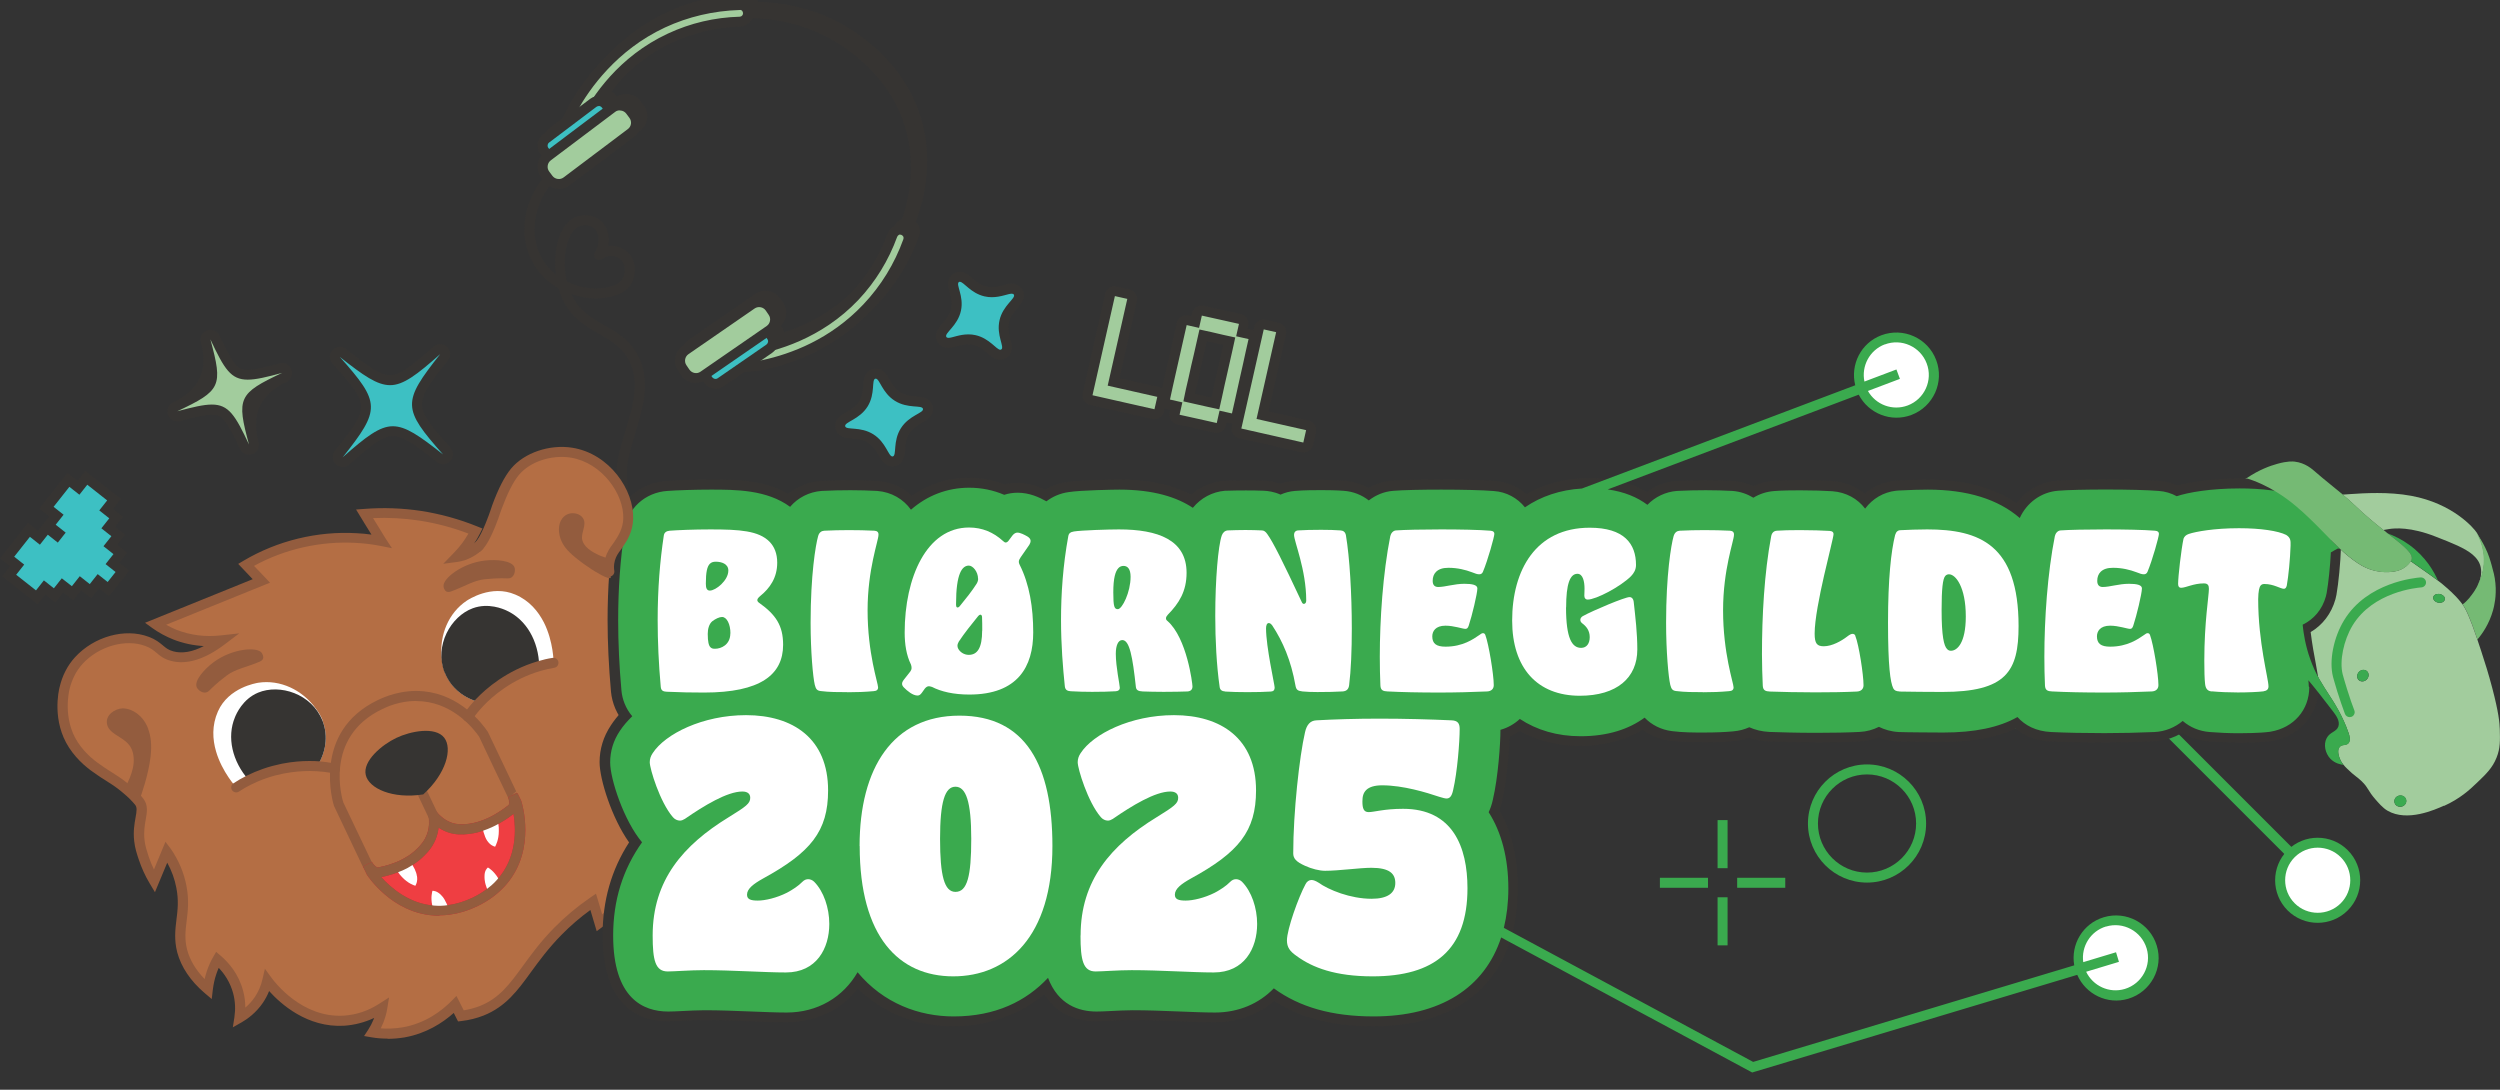 <?xml version="1.0" encoding="UTF-8"?>
<svg id="Layer_1" xmlns="http://www.w3.org/2000/svg" xmlns:xlink="http://www.w3.org/1999/xlink" viewBox="0 0 250.09 109.01">
  <rect x="0" y="0" width="250.09" height="109.01" fill="#333333" stroke="none"/>
  <defs>
    <style>
      .cls-1 {
        fill: none;
      }

      .cls-2 {
        fill: #b46e44;
      }

      .cls-3 {
        fill: #3aaa4e;
      }

      .cls-4 {
        fill: #a2cc9d;
      }

      .cls-5 {
        fill: #3aaa50;
      }

      .cls-6 {
        fill: #3dc0c3;
      }

      .cls-7 {
        fill: #d22530;
      }

      .cls-8 {
        fill: #ef3e42;
      }

      .cls-9 {
        clip-path: url(#clippath-1);
      }

      .cls-10 {
        fill: #fff;
      }

      .cls-11 {
        fill: #75ba74;
      }

      .cls-12 {
        fill: #935c3e;
      }

      .cls-13 {
        fill: #363432;
      }

      .cls-14 {
        clip-path: url(#clippath);
      }
    </style>
    <clipPath id="clippath">
      <rect class="cls-1" width="250.09" height="109.01"/>
    </clipPath>
    <clipPath id="clippath-1">
      <rect class="cls-1" width="250.09" height="109.01"/>
    </clipPath>
  </defs>
  <polygon class="cls-3" points="231.65 88.56 215.96 72.87 196.66 72.87 196.66 71.87 216.37 71.87 232.36 87.86 231.65 88.56"/>
  <g class="cls-14">
    <path class="cls-10" d="M229.19,90.72c1.47,1.47,3.85,1.47,5.32,0s1.47-3.85,0-5.32c-1.47-1.47-3.85-1.47-5.32,0-1.47,1.47-1.47,3.85,0,5.32"/>
    <path class="cls-4" d="M247.9,58.5c.24-.52.38-1.11.27-1.71-.1-.52-.38-.93-.81-1.3-.76-.65-2.02-1.15-3.66-1.79-2.57-1.02-4.15-.86-4.69-.78-.21.03-.4.06-.59.1-.86-.68-1.87-1.51-2.93-2.53-.37-.35-.75-.69-1.14-1.01.23-.02.47-.04.72-.05,1.44-.1,3.89-.25,6.14.17,4.17.77,6.27,3.24,6.55,3.68.02.03.05.08.07.12.35.65.77,1.71.66,3.04-.07.8-.3,1.49-.59,2.07"/>
    <path class="cls-4" d="M230.12,66.94c-.55-.77-1.17-1.7-1.81-2.78-.24-.41-1.16-1.98-2.14-4.25-.59-1.37-1.14-3.14-2.23-6.68,0,0-.23-.75-.44-2.56-.1-.95-.1-1.49.24-2,.29-.44.7-.69.98-.82.31.1.88.29,1.55.6.54.25,1.05.53,1.53.83-.02.28,0,.63.06,1.02.08.5.22.92.36,1.23.17-.14.43-.34.75-.55.21-.13.43-.27.66-.39,1.05.87,1.98,1.81,2.85,2.71-.1,0-.2,0-.3,0-.6.22-1.79.75-2.83,1.9-.22.24-1.25,1.41-1.61,3.2-.34,1.72.14,2.99,1.11,5.55.52,1.35.85,2.23,1.27,2.98"/>
    <path class="cls-11" d="M247.84,63.99c-.77-2.28-1.16-3.07-1.49-3.53.04-.03.11-.08.17-.13.03-.03.07-.06.11-.1,0,0,0,0,0,0,.04-.05.1-.09.15-.15.04-.04.09-.09.13-.14.05-.06.1-.12.16-.18,0,0,0,0,0,0,0,0,0,0,0,0,.02-.02.03-.04.04-.06.05-.06.1-.13.16-.2.01-.02.03-.04.04-.06.03-.04.06-.08.09-.12.09-.12.17-.25.25-.39t0-.01s.01-.01.02-.02c.02-.04.04-.08.07-.12.04-.07.08-.14.11-.22,0,0,.01-.02.01-.03.29-.58.52-1.27.59-2.07.1-1.34-.32-2.4-.66-3.04-.02-.04-.05-.08-.07-.12.29.39.62.91.91,1.52.34.7.5,1.28.63,1.74.15.55.31,1.09.37,1.77.13,1.3-.13,2.34-.23,2.7-.39,1.41-1.11,2.42-1.6,2.98"/>
    <path class="cls-4" d="M244.49,80.62c1.58-.71,2.58-1.62,3.29-2.31.92-.88,1.56-1.49,1.97-2.53.37-.93.35-1.69.32-2.82-.02-.66-.11-1.67-.75-4.12-.38-1.44-.7-2.46-1.12-3.74-.13-.41-.26-.77-.37-1.11-.77-2.28-1.17-3.07-1.49-3.53-.07-.1-.13-.18-.2-.26-.61-.76-1.3-1.33-1.79-1.75-.11-.09-.24-.2-.5-.39-.37-.28-.99-.72-2.2-1.57-.18-.12-.35-.24-.5-.35-.14.24-.4.47-.44.5-.61.51-1.34.57-1.75.59-1.16.05-2.07-.34-2.29-.44-.28-.13-.56-.28-.82-.46-.61-.4-1.2-.89-1.8-1.45-.07,0-.14-.01-.21-.02-.74.36-2.12,1.17-2.98,2.69-.91,1.61-.74,3.12-.51,5.14.07.58.22,1.81.75,3.27.23.63.53,1.32.92,2,.19.33.69,1.15,1.33,2.12,0,0,1.02,1.54,1.6,3.27.08.24.22.72-.02.99-.24.27-.63.09-.88.37-.32.35-.04,1.05.03,1.22.09.22.2.39.34.56.1.13.23.26.36.39.78.77,1,.81,1.48,1.28.7.68.58.91,1.38,1.82.26.29.71.84,1.2,1.12,1.97,1.14,4.72-.09,5.66-.51M243.44,59.96c-.12-.26.07-.5.37-.54.26-.04.54.06.68.24.15.2.11.46-.16.59-.32.14-.75,0-.89-.29M235.84,67.85c-.11-.27.03-.61.3-.76.29-.16.64-.06.76.22.13.29-.02.65-.33.8-.3.14-.63.02-.74-.26M239.58,80.4c-.14-.27-.03-.61.27-.76.31-.15.68-.03.82.27.13.29-.02.62-.32.75-.29.12-.63.01-.77-.25"/>
    <path class="cls-5" d="M243.87,58.06c-.37-.28-.99-.72-2.2-1.57-.18-.12-.35-.24-.5-.35.02-.03.03-.06.05-.09.26-.66-.75-1.42-2.37-2.69.63.23,1.4.59,2.17,1.15,1.67,1.21,2.48,2.7,2.85,3.54"/>
    <path class="cls-5" d="M236.58,68.1c-.3.14-.63.02-.74-.26-.11-.27.03-.61.3-.76.29-.16.64-.06.76.22.13.29-.02.65-.33.8"/>
    <path class="cls-5" d="M243.44,59.96c-.12-.26.07-.49.37-.54.26-.04.54.06.68.24.15.2.11.46-.16.58-.32.15-.75,0-.89-.29"/>
    <path class="cls-5" d="M240.35,80.65c-.29.12-.63.01-.77-.25-.14-.27-.03-.61.28-.77.31-.15.68-.03.82.27.13.29-.02.62-.32.75"/>
    <path class="cls-10" d="M212.7,99.41c1.99-.6,3.12-2.69,2.52-4.68-.6-1.99-2.69-3.12-4.68-2.52-1.99.6-3.12,2.69-2.52,4.68.6,1.99,2.69,3.12,4.68,2.52"/>
    <path class="cls-10" d="M191.02,41.03c1.94-.73,2.92-2.9,2.19-4.85-.73-1.94-2.9-2.92-4.85-2.19-1.94.73-2.92,2.9-2.19,4.84.73,1.94,2.9,2.92,4.85,2.19"/>
    <path class="cls-13" d="M65.05,55.74c-.16,0-.32-.08-.42-.22-2.46-3.65-3.39-6.97-2.77-9.86.18-.85.45-1.72.7-2.56.72-2.39,1.4-4.65.51-6.72-.67-1.56-1.87-2.24-3.14-2.97-1.4-.8-3-1.71-3.84-3.9-.08-.21-.16-.43-.22-.66-.95-.55-1.81-1.32-2.43-2.34-1.72-2.8-1.15-6.61,1.38-9.26.19-.2.51-.21.71-.02.2.19.21.51.02.71-2.18,2.28-2.71,5.67-1.25,8.05.35.58.8,1.06,1.3,1.46-.28-2.35.3-4.9,1.84-5.67.82-.41,1.91-.3,2.6.25.73.59,1,1.59.8,2.59.63-.08,1.27.07,1.79.47,1.01.78,1.08,2.25.56,3.22-.61,1.14-1.92,1.36-2.54,1.46-1.06.18-2.3.07-3.49-.35.74,1.65,1.98,2.36,3.29,3.11,1.36.78,2.77,1.58,3.57,3.44,1.03,2.4.27,4.95-.47,7.4-.25.82-.5,1.67-.68,2.48-.56,2.58.35,5.72,2.62,9.09.15.23.09.54-.14.69-.09.06-.18.08-.28.08ZM56.72,28.16c1.25.62,2.63.81,3.74.63.51-.08,1.45-.24,1.83-.95.27-.49.36-1.45-.29-1.95-.51-.39-1.23-.38-1.77.02-.19.14-.46.13-.64-.03-.18-.16-.21-.43-.09-.63.61-.97.42-2.01-.11-2.44-.38-.31-1.05-.37-1.52-.13-1.2.6-1.69,3.2-1.16,5.49Z"/>
    <path class="cls-13" d="M87.36,30.15c-3.43,3.63-7.54,5.1-10.24,5.69h-.04c-.08.03-.24.07-.47.11-.25.04-.57.08-.96.11-.27.01-.58,0-.91,0l.36-.42c-.05-.08-.08-.17-.1-.26-.07-.45.24-.88.7-.96,2.34-.38,6.82-1.57,10.44-5.4,1.65-1.76,2.92-3.81,3.76-6.12.16-.44.64-.67,1.07-.5.43.16.65.64.5,1.07-.91,2.53-2.31,4.79-4.12,6.7"/>
    <path class="cls-13" d="M75.29,36.56c-.18,0-.37,0-.57-.01l-1.04-.04.85-.98s-.01-.06-.02-.09c-.11-.71.39-1.39,1.11-1.52,2.29-.37,6.65-1.54,10.16-5.26,1.61-1.72,2.85-3.72,3.66-5.95.12-.34.37-.61.7-.76.32-.15.69-.16,1.02-.04.33.12.6.37.75.69.15.32.17.69.04,1.02-.93,2.57-2.35,4.89-4.23,6.87h0c-3.49,3.69-7.63,5.21-10.49,5.83-.15.04-.32.08-.55.11-.26.04-.6.09-1,.11-.12,0-.25,0-.38,0ZM90.69,22.83s-.09,0-.13.03c-.08.04-.14.11-.18.2-.86,2.36-2.16,4.48-3.87,6.3-3.72,3.93-8.31,5.17-10.73,5.56-.18.03-.31.21-.28.39l.16.26c.34-.02.63-.06.85-.1.19-.03.33-.06.41-.08,2.81-.61,6.76-2.06,10.07-5.56h0c1.78-1.88,3.13-4.08,4.01-6.53.03-.09.03-.17,0-.25-.04-.08-.1-.14-.19-.17-.04-.02-.08-.02-.12-.02Z"/>
    <path class="cls-13" d="M77.68,32.81l.14.2c.28.4.17.95-.22,1.23l-4.88,3.37c-.4.28-.95.18-1.23-.22l-.14-.2c-.28-.4-.17-.95.22-1.23l4.88-3.37c.4-.28.95-.18,1.23.22"/>
    <path class="cls-13" d="M72.21,38.26c-.08,0-.17,0-.25-.02-.36-.07-.68-.27-.89-.57l-.14-.2c-.21-.3-.29-.67-.22-1.03.07-.36.27-.68.57-.89l4.88-3.37c.3-.21.67-.29,1.04-.22.36.07.68.27.89.57l.14.2c.21.3.29.67.22,1.04-.07.36-.27.68-.57.89l-4.88,3.37c-.23.16-.5.24-.78.24ZM76.95,32.93c-.08,0-.15.02-.22.07l-4.88,3.37c-.08.06-.14.15-.16.25-.02.1,0,.2.06.29l.14.2c.06.08.15.14.25.16.1.02.2,0,.29-.06l4.88-3.37c.08-.06.14-.15.16-.25s0-.2-.06-.29l-.14-.2c-.07-.11-.19-.17-.32-.17Z"/>
    <path class="cls-13" d="M74.65,1.54c-2.46.07-4.81.62-7,1.64-4.78,2.23-7.34,6.1-8.43,8.2-.12.22-.3.36-.53.42l.06.14s-1.65.23-1.51-.24c.08-.26.31-.71.48-1.06.14-.27.25-.47.25-.47,1.31-2.36,4.06-6.2,8.96-8.5,2.4-1.12,4.97-1.72,7.66-1.8.46-.01.84.35.86.81.01.46-.35.84-.81.86"/>
    <path class="cls-13" d="M57.99,12.5c-.81,0-1.01-.24-1.09-.33-.15-.17-.19-.4-.12-.62.09-.28.29-.68.46-1.04l.3-.58c1.24-2.24,4.07-6.32,9.19-8.72,2.46-1.14,5.1-1.77,7.86-1.85.74,0,1.35.56,1.37,1.3.01.35-.12.69-.36.95-.25.26-.58.41-.94.42h0c-2.38.07-4.67.6-6.8,1.6-4.66,2.17-7.13,5.93-8.19,7.98-.09.16-.2.3-.32.41l.15.32-.66.09c-.33.05-.61.06-.84.06ZM57.88,11.49s.09,0,.13,0l-.02-.04.59-.14c.09-.02.15-.08.2-.17,1.12-2.15,3.73-6.12,8.66-8.42,2.25-1.05,4.67-1.62,7.19-1.69.09,0,.18-.04.24-.11.06-.06.09-.15.09-.23,0-.19-.13-.35-.34-.33-2.62.08-5.14.67-7.47,1.75-4.86,2.27-7.56,6.17-8.74,8.28l-.28.55c-.08.16-.18.36-.26.54Z"/>
    <path class="cls-13" d="M61.38,10.02l-.15-.19c-.29-.39-.85-.47-1.24-.17l-4.73,3.57c-.39.29-.47.85-.17,1.24l.14.19c.29.39.85.47,1.24.17l4.74-3.57c.39-.29.47-.85.17-1.24"/>
    <path class="cls-13" d="M55.94,15.5c-.42,0-.83-.19-1.11-.55l-.15-.19c-.46-.61-.34-1.48.27-1.94l4.73-3.57c.29-.22.66-.31,1.02-.26.37.05.69.24.91.54l.15.19c.46.61.34,1.48-.27,1.94l-4.73,3.57c-.25.19-.54.28-.83.28ZM60.53,9.97c-.08,0-.16.03-.23.08l-4.73,3.57c-.08.06-.13.15-.15.25-.01.1.01.2.07.28l.15.19c.13.17.37.2.54.07l4.73-3.57c.17-.12.2-.37.08-.54l-.15-.19c-.06-.08-.15-.13-.25-.15-.02,0-.04,0-.05,0Z"/>
    <path class="cls-13" d="M77.64,30.15l.3.44c.4.59.26,1.4-.33,1.8l-6.62,4.57c-.59.4-1.4.26-1.8-.33l-.3-.44c-.4-.59-.26-1.4.33-1.8l6.62-4.57c.59-.4,1.4-.26,1.8.33"/>
    <path class="cls-13" d="M70.26,37.69c-.11,0-.22,0-.33-.03-.47-.09-.88-.35-1.16-.75l-.3-.44c-.56-.82-.36-1.94.46-2.5l6.62-4.57c.39-.27.87-.38,1.34-.29.47.09.88.35,1.15.74l.3.44c.27.39.37.87.29,1.34-.09.47-.35.88-.75,1.15l-6.62,4.57c-.3.21-.65.32-1.01.32ZM76.57,30.09c-.16,0-.31.05-.45.14l-6.62,4.57c-.36.25-.45.75-.2,1.11l.3.44c.12.17.3.29.51.33.21.04.42,0,.6-.13l6.62-4.57c.36-.25.45-.75.2-1.11l-.3-.44c-.15-.22-.4-.34-.66-.34Z"/>
    <path class="cls-13" d="M64,10.84l-.32-.43c-.43-.57-1.25-.68-1.82-.26l-6.43,4.84c-.57.43-.69,1.25-.26,1.82l.32.43c.43.57,1.25.68,1.82.26l6.43-4.84c.57-.43.68-1.25.26-1.82"/>
    <path class="cls-13" d="M56.54,18.26c-.08,0-.17,0-.26-.02-.48-.07-.9-.31-1.19-.7l-.32-.43c-.29-.38-.41-.85-.34-1.33.07-.48.31-.9.7-1.18l6.43-4.84c.38-.29.85-.41,1.33-.34.48.07.9.31,1.19.7l.32.43c.6.79.44,1.92-.35,2.52l-6.43,4.84c-.31.24-.69.36-1.07.36ZM62.64,10.4c-.17,0-.34.05-.47.16l-6.43,4.84c-.17.13-.28.31-.31.53s.02.42.15.59l.32.43c.13.17.31.28.53.31.21.03.42-.02.59-.15l6.43-4.84c.35-.26.42-.76.16-1.11l-.32-.43c-.13-.17-.31-.28-.53-.31-.04,0-.08,0-.11,0Z"/>
    <path class="cls-13" d="M91.44,22.57l-.92-.38c1.31-3.18,1.59-6.61.78-9.66-1.2-4.53-4.4-7.04-5.45-7.86-3.9-3.05-8.2-3.48-10.38-3.49V.18h.04c2.34,0,6.84.49,10.96,3.71,1.12.87,4.51,3.53,5.8,8.39.86,3.26.57,6.92-.82,10.3Z"/>
    <path class="cls-4" d="M86.72,30.79c-3.43,3.63-7.54,5.1-10.24,5.69h-.04c-.08.03-.24.07-.47.11-.25.04-.57.08-.96.11-.27.01-.58,0-.91,0l.36-.42c-.05-.08-.08-.17-.1-.26-.07-.45.24-.88.7-.96,2.34-.38,6.82-1.57,10.44-5.4,1.65-1.76,2.92-3.81,3.76-6.12.16-.44.64-.67,1.07-.5.43.16.65.64.5,1.07-.91,2.53-2.31,4.79-4.12,6.7"/>
    <path class="cls-13" d="M74.65,37.2c-.18,0-.37,0-.57-.01l-1.03-.04.84-.98s-.01-.06-.02-.09c-.11-.71.39-1.4,1.11-1.52,2.29-.37,6.65-1.54,10.16-5.26,1.61-1.72,2.85-3.72,3.66-5.95.12-.34.37-.61.7-.76.32-.15.69-.16,1.02-.04.33.12.6.37.75.69.15.32.17.69.04,1.02-.93,2.57-2.35,4.89-4.23,6.87h0c-3.49,3.69-7.63,5.21-10.49,5.83-.15.04-.32.08-.55.11-.26.04-.6.09-1,.11-.12,0-.25,0-.39,0ZM90.06,23.46s-.09,0-.13.03c-.08.04-.14.11-.18.2-.86,2.36-2.16,4.48-3.87,6.3-3.72,3.93-8.31,5.17-10.73,5.56-.18.03-.31.21-.28.39l.16.26c.34-.02.63-.06.85-.1.19-.03.33-.06.41-.08,2.81-.61,6.76-2.06,10.07-5.56h0c1.78-1.88,3.13-4.08,4.01-6.53.03-.09.03-.17,0-.25-.04-.08-.11-.14-.19-.18-.04-.02-.08-.02-.12-.02Z"/>
    <path class="cls-6" d="M77.04,33.44l.14.2c.28.4.17.95-.22,1.23l-4.88,3.37c-.4.28-.95.18-1.23-.22l-.14-.2c-.28-.4-.17-.95.22-1.23l4.88-3.37c.4-.28.95-.18,1.23.22"/>
    <path class="cls-13" d="M71.58,38.89c-.08,0-.17,0-.25-.02-.36-.07-.68-.27-.89-.57l-.14-.2c-.21-.3-.29-.67-.22-1.03.07-.36.27-.68.57-.89l4.88-3.37c.3-.21.67-.29,1.04-.22.36.07.68.27.89.57l.14.2c.21.3.29.67.22,1.04-.07.36-.27.68-.57.89l-4.88,3.37c-.23.16-.5.24-.78.24ZM76.31,33.56c-.08,0-.15.02-.22.07l-4.88,3.37c-.08.06-.14.15-.16.25-.02.1,0,.2.06.29l.14.2c.06.08.15.14.25.16.1.02.2,0,.29-.06l4.88-3.37c.08-.06.14-.15.16-.25s0-.2-.06-.29l-.14-.2c-.06-.08-.15-.14-.25-.16-.02,0-.05,0-.07,0Z"/>
    <path class="cls-4" d="M74.02,2.17c-2.46.07-4.81.62-7,1.64-4.78,2.23-7.34,6.1-8.43,8.2-.12.22-.3.36-.53.42l.06.14s-1.65.23-1.51-.24c.08-.26.31-.71.48-1.06.14-.27.25-.47.25-.47,1.31-2.36,4.06-6.2,8.96-8.5,2.4-1.12,4.97-1.72,7.66-1.8.46-.01.84.35.86.81.01.46-.35.84-.81.86"/>
    <path class="cls-13" d="M57.36,13.13c-.81,0-1.01-.24-1.09-.33-.15-.17-.19-.4-.12-.62.09-.28.29-.68.46-1.04l.3-.58c1.24-2.24,4.07-6.32,9.19-8.72C68.55.7,71.2.08,73.96,0c.74.01,1.35.56,1.37,1.3.01.35-.12.69-.36.95-.25.26-.58.41-.94.42h0c-2.38.07-4.67.6-6.8,1.6-4.66,2.17-7.13,5.93-8.19,7.98-.09.16-.2.3-.33.41l.15.32-.66.09c-.33.05-.61.06-.84.06ZM57.25,12.13s.09,0,.13,0l-.02-.04.59-.14c.09-.02.15-.08.2-.17,1.12-2.15,3.73-6.12,8.66-8.42,2.25-1.05,4.67-1.62,7.19-1.69.09,0,.18-.04.24-.11.06-.06.09-.15.09-.23,0-.19-.14-.37-.34-.33-2.62.08-5.14.67-7.47,1.75-4.86,2.27-7.56,6.17-8.74,8.28l-.28.55c-.08.16-.18.36-.26.54Z"/>
    <path class="cls-6" d="M60.74,10.65l-.15-.19c-.29-.39-.85-.47-1.24-.17l-4.73,3.57c-.39.29-.47.85-.17,1.24l.14.19c.29.39.85.47,1.24.17l4.74-3.57c.39-.29.47-.85.17-1.24"/>
    <path class="cls-13" d="M55.31,16.13c-.42,0-.83-.19-1.11-.55l-.15-.19c-.46-.61-.34-1.48.27-1.94l4.73-3.57c.29-.22.66-.31,1.02-.26.37.05.69.24.91.54l.15.19c.46.61.34,1.48-.27,1.94l-4.73,3.57c-.25.19-.54.28-.83.28ZM59.89,10.61c-.08,0-.16.03-.23.08l-4.73,3.57c-.08.06-.13.15-.15.25-.01.1.01.2.07.28l.15.19c.13.17.37.2.54.07l4.73-3.57c.17-.12.2-.37.08-.54l-.15-.19c-.06-.08-.15-.13-.25-.15-.02,0-.04,0-.05,0Z"/>
    <path class="cls-4" d="M77.01,30.78l.3.44c.4.59.26,1.4-.33,1.8l-6.62,4.57c-.59.4-1.4.26-1.8-.33l-.3-.44c-.4-.59-.26-1.4.33-1.8l6.62-4.57c.59-.4,1.4-.26,1.8.33"/>
    <path class="cls-13" d="M69.63,38.32c-.11,0-.22,0-.33-.03-.47-.09-.88-.35-1.16-.75l-.3-.44c-.56-.82-.36-1.94.46-2.5l6.62-4.57c.39-.27.87-.37,1.34-.29.47.09.88.35,1.15.74l.3.44c.27.39.37.87.29,1.34-.09.47-.35.88-.75,1.15l-6.62,4.57c-.3.21-.65.32-1.01.32ZM75.94,30.72c-.16,0-.31.05-.45.14l-6.62,4.57c-.36.25-.45.75-.2,1.11l.3.44c.12.17.3.29.51.33.21.04.42,0,.6-.13l6.62-4.57c.36-.25.45-.75.2-1.11l-.3-.44c-.15-.22-.4-.34-.66-.34Z"/>
    <path class="cls-4" d="M63.36,11.48l-.32-.43c-.43-.57-1.25-.68-1.82-.26l-6.43,4.84c-.57.43-.68,1.25-.26,1.82l.32.43c.43.57,1.25.68,1.81.26l6.43-4.84c.57-.43.68-1.25.26-1.82"/>
    <path class="cls-13" d="M55.91,18.89c-.08,0-.17,0-.26-.02-.48-.07-.9-.31-1.19-.7l-.32-.43c-.29-.38-.41-.85-.34-1.33.07-.48.31-.9.7-1.18l6.43-4.84c.38-.29.85-.41,1.33-.34.48.07.9.31,1.19.7l.32.43c.6.79.44,1.92-.35,2.52l-6.43,4.84c-.31.24-.69.36-1.07.36ZM62,11.04c-.17,0-.34.05-.47.16l-6.43,4.84c-.17.13-.28.31-.31.53s.02.42.15.59l.32.43c.13.17.31.28.53.31.22.03.42-.02.59-.15l6.43-4.84c.35-.26.42-.76.16-1.11l-.32-.43c-.13-.17-.31-.28-.53-.31-.04,0-.08,0-.11,0Z"/>
    <path class="cls-13" d="M90.81,23.21l-.92-.38c1.31-3.18,1.59-6.61.78-9.66-1.2-4.53-4.4-7.04-5.45-7.86-3.91-3.05-8.16-3.52-10.38-3.49V.81h.04c2.34,0,6.84.49,10.96,3.71,1.12.87,4.51,3.53,5.8,8.39.86,3.26.57,6.92-.82,10.3Z"/>
    <path class="cls-2" d="M61.95,57c.6.82,1.58,2.34,2.75,4.15,1.11,1.71,2,3.14,2.6,4.11-.36-.08-.73-.18-1.11-.26-.37-.09-.75-.18-1.12-.28.1.42.31,1.09.77,1.78,1.3,1.92,3.23,1.77,4.46,3.48.88,1.18,1.15,2.48,1.23,3.41-.88-.44-1.76-.88-2.64-1.31.87,1.54,2.4,4.85,1.7,8.77-.14.78-.35,1.48-.59,2.11-.62-.5-1.24-1.01-1.86-1.52-.74,1.98-2.07,4.78-4.5,7.52-1.26,1.42-2.54,2.52-3.68,3.36-.22-.73-.42-1.4-.63-2.1-1.64,1.13-2.8,2.21-3.54,2.96-3.49,3.56-4.24,6.59-7.59,7.93-.87.35-1.64.47-2.11.52-.19-.38-.39-.76-.58-1.14-.7.71-2.45,2.31-5.16,2.78-1.25.21-2.32.14-3.1,0,.19-.29.4-.66.58-1.1.2-.51.31-.97.38-1.34-.79.51-2.11,1.18-3.81,1.28-4.48.27-7.42-3.64-7.68-4.01-.11.47-.33,1.18-.83,1.92-.67.99-1.49,1.54-1.95,1.8.09-.58.15-1.5-.13-2.57-.47-1.78-1.6-2.85-2.08-3.26-.2.34-.41.78-.58,1.32-.21.61-.31,1.18-.36,1.63-1.7-1.46-2.31-2.85-2.57-3.81-.59-2.29.45-3.72-.08-6.42-.3-1.58-.99-2.79-1.48-3.51-.41.98-.81,1.95-1.22,2.94-.33-.55-.74-1.33-1.07-2.32-.19-.57-.35-1.06-.43-1.7-.24-2,.64-3.05,0-3.91-.13-.17-.43-.49-.65-.7-.08-.08-.39-.37-.78-.69-.91-.76-1.7-1.15-2.43-1.66-.83-.55-1.87-1.32-2.73-2.62-1.66-2.52-.95-5.46-.9-5.67.23-.99.67-1.96,1.44-2.8,1.73-1.89,4.62-2.73,6.81-1.92,1.29.48,1.34,1.16,2.52,1.48,1.78.47,3.61-.54,4.96-1.56-.99.11-2.74.19-4.66-.57-.02,0-.03-.01-.05-.02-.79-.31-1.43-.7-1.93-1.06,3.54-1.43,7.07-2.87,10.61-4.3-.14-.14-.27-.29-.43-.44-.37-.39-.74-.77-1.11-1.16,3.3-1.96,7.19-2.9,11.02-2.68.84.04,1.69.15,2.52.31-.13-.2-.25-.4-.37-.6-.45-.71-.88-1.43-1.32-2.15,1.48-.12,3.39-.13,5.58.2,2.26.35,4.14.97,5.53,1.53-.22.45-.52.96-.92,1.51-.32.43-.64.78-.93,1.08.15-.02.38-.06.65-.15,0,0,.76-.24,1.42-.82,1.17-1.03,1.67-3.44,2.77-4.21,2.15-1.49,8.24,2.12,11.4,6.46"/>
    <path class="cls-12" d="M38.76,103.9c-.54,0-1.07-.04-1.59-.13l-.75-.13.42-.64c.21-.32.39-.67.53-1.02.02-.05.04-.1.06-.15-.96.45-1.97.71-3,.78-3.69.22-6.36-2.19-7.51-3.47-.16.41-.37.8-.61,1.16-.69,1.01-1.53,1.62-2.12,1.96l-.9.51.16-1.02c.12-.8.08-1.59-.12-2.36-.3-1.14-.89-1.98-1.45-2.57-.09.21-.18.43-.25.65-.16.48-.27.97-.34,1.53l-.11.94-.72-.61c-1.41-1.21-2.33-2.58-2.73-4.06-.32-1.25-.2-2.27-.08-3.26.12-.95.24-1.93-.01-3.2-.16-.86-.47-1.71-.91-2.51l-1.23,2.95-.51-.85c-.46-.76-.83-1.58-1.11-2.42-.2-.6-.37-1.11-.45-1.8-.12-1,.02-1.77.13-2.39.12-.67.17-1.01-.04-1.28-.09-.12-.35-.4-.6-.65-.08-.08-.37-.35-.75-.66-.57-.48-1.09-.8-1.59-1.12-.28-.17-.54-.34-.8-.52-.92-.61-1.98-1.42-2.86-2.75-1.75-2.67-1.05-5.72-.96-6.06.27-1.17.8-2.19,1.55-3.01,1.9-2.07,4.99-2.93,7.35-2.04.71.26,1.09.58,1.43.86.31.26.55.47,1.05.6.89.24,1.91.06,3.05-.53-1.07-.06-2.09-.28-3.06-.66-.77-.31-1.46-.69-2.09-1.14l-.73-.53,10.77-4.36-1.45-1.53.54-.32c3.37-2,7.38-2.98,11.3-2.75.49.02.99.07,1.49.14-.24-.38-.46-.74-.68-1.1l-.86-1.41.81-.06c1.91-.15,3.82-.08,5.69.2,1.93.3,3.82.82,5.64,1.56l.5.2-.24.48c-.18.36-.38.71-.6,1.05.01-.01.02-.02.03-.03.5-.44.89-1.23,1.27-1.99.45-.92.88-1.78,1.55-2.25,2.57-1.78,8.9,2.19,12.09,6.57h0c.61.83,1.61,2.38,2.77,4.17,1.11,1.72,2,3.15,2.6,4.12l.62,1.01-1.57-.36c-.23-.05-.46-.11-.7-.16l-.26-.06c.12.28.26.55.43.81.6.89,1.36,1.28,2.16,1.7.8.42,1.63.85,2.29,1.77.75,1.01,1.2,2.24,1.32,3.65l.08.89-2.1-1.04c.91,2.03,1.61,4.73,1.07,7.74-.13.74-.34,1.48-.61,2.2l-.25.65-1.86-1.52c-1.05,2.6-2.51,4.96-4.34,7.03-1.13,1.27-2.39,2.42-3.75,3.43l-.57.42-.63-2.12c-1.05.76-2.02,1.6-2.9,2.5-1.31,1.33-2.23,2.6-3.05,3.72-1.34,1.85-2.51,3.44-4.71,4.33-.71.28-1.46.47-2.24.56l-.34.04-.43-.85c-1.1.98-2.74,2.06-4.94,2.45-.56.09-1.12.14-1.68.14ZM38.07,102.87c.61.05,1.37.04,2.21-.1,2.29-.4,3.92-1.66,4.89-2.64l.49-.5.73,1.44c.57-.09,1.11-.24,1.63-.44,1.94-.78,2.97-2.19,4.28-3.99.84-1.15,1.78-2.45,3.14-3.83,1.08-1.1,2.3-2.12,3.61-3.02l.57-.39.62,2.07c1.09-.86,2.11-1.81,3.03-2.85,1.9-2.15,3.38-4.62,4.4-7.36l.24-.65,1.84,1.5c.14-.45.25-.9.33-1.36.62-3.45-.55-6.49-1.65-8.44l-.79-1.41,3.23,1.61c-.19-.84-.52-1.59-1-2.23-.53-.73-1.21-1.09-1.94-1.47-.84-.44-1.79-.93-2.53-2.03-.39-.59-.67-1.25-.84-1.95l-.19-.81,1.85.47c-.53-.85-1.19-1.9-1.96-3.08-1.15-1.78-2.14-3.31-2.73-4.12h0c-3.22-4.42-9.04-7.5-10.71-6.34-.46.32-.85,1.11-1.22,1.87-.42.85-.86,1.73-1.5,2.3-.73.64-1.56.91-1.59.92-.31.1-.57.14-.73.17l-1.44.19,1.01-1.04c.34-.35.63-.68.89-1.03.22-.31.43-.62.62-.95-1.59-.61-3.23-1.04-4.9-1.3-1.53-.23-3.08-.32-4.64-.25h0c.29.48.58.96.88,1.43.14.24.25.42.36.59l.65.99-1.16-.23c-.81-.16-1.64-.26-2.45-.3-3.52-.2-7.11.61-10.19,2.3l.67.7c.15.15.29.29.43.45l.5.53-10.39,4.21c.33.19.68.35,1.03.5,1.4.55,2.89.74,4.47.56l1.81-.2-1.45,1.1c-2,1.51-3.81,2.07-5.39,1.65-.71-.19-1.08-.5-1.43-.8-.3-.25-.58-.49-1.13-.69-1.97-.74-4.66.03-6.26,1.78-.64.7-1.08,1.56-1.32,2.57-.03.13-.71,2.93.83,5.28.78,1.19,1.75,1.92,2.59,2.48.25.18.51.33.77.5.51.32,1.08.68,1.71,1.2.4.34.73.64.81.72.18.18.53.54.69.76.48.64.36,1.33.23,2.06-.1.58-.22,1.24-.12,2.09.07.59.22,1.03.4,1.59.15.46.33.9.54,1.33l1.15-2.77.54.71c.78,1.13,1.32,2.41,1.56,3.7.28,1.42.14,2.53.02,3.51-.12.98-.22,1.83.05,2.88.28,1.04.87,2.03,1.75,2.93.06-.27.14-.53.22-.79.17-.5.38-.98.63-1.41l.3-.52.46.39c.77.66,1.79,1.8,2.24,3.51.15.55.22,1.11.22,1.68.32-.27.66-.63.96-1.07.35-.53.61-1.12.75-1.75l.25-1.07.65.89c.3.42,3.05,4.06,7.25,3.8,1.25-.08,2.45-.48,3.57-1.21l.95-.61-.18,1.11c-.08.5-.22.98-.41,1.45-.07.17-.15.34-.23.51Z"/>
    <path class="cls-2" d="M51.28,79.59c.31.81-.01,1.27-.01,1.27-.34.28-.89.69-1.56,1.08-.44.25-.94.49-1.48.67-.42.15-.85.25-1.31.32-1,.14-1.6-.03-1.86-.11-.86-.28-1.42-.82-1.68-1.14.05.39.1,1.05-.15,1.81-.28.87-.78,1.4-1.12,1.74-.49.49-1.04.87-1.58,1.16-.32.18-.65.32-.96.43-.78.29-1.45.42-1.82.48,0,0-.63-.06-1.07-.99-.93-1.97-1.87-3.93-2.8-5.9,0,0-2.23-6.88,4.17-9.94.54-.25,2.18-1.01,4.27-.82,3.67.35,5.77,3.38,6.09,3.84.02.04.1.21.12.25.89,1.89,1.78,3.77,2.68,5.64.03.08.07.14.09.2"/>
    <path class="cls-12" d="M37.75,87.79h-.06c-.09-.01-.93-.12-1.48-1.27l-2.8-5.9c-.05-.13-2.31-7.4,4.41-10.6.57-.27,2.31-1.07,4.53-.87,3.69.35,5.87,3.2,6.45,4.06l.16.33c.89,1.88,1.78,3.76,2.68,5.63l-.4.33.45-.22.06.13c.39,1.03-.03,1.66-.07,1.73l-.09.1c-.35.29-.92.72-1.63,1.12-.5.29-1.03.53-1.57.71-.44.16-.9.27-1.4.34-.77.11-1.47.07-2.08-.13-.39-.13-.73-.3-1.02-.5-.03.26-.08.54-.18.84-.32,1-.92,1.61-1.24,1.94-.48.48-1.03.89-1.7,1.25-.32.18-.67.33-1.03.46-.84.32-1.56.45-1.92.5h-.06ZM41.63,70.12c-1.66,0-2.93.59-3.38.81-5.92,2.82-3.99,9.07-3.91,9.33l2.78,5.83c.24.51.53.65.64.69.34-.05.93-.18,1.63-.44.32-.11.62-.25.89-.4.59-.31,1.06-.67,1.47-1.07.3-.3.75-.76,1-1.54.21-.65.17-1.22.13-1.59l-.2-1.65,1.08,1.27c.28.32.75.76,1.46.99.46.15,1.01.18,1.63.09.44-.06.83-.16,1.21-.29.48-.17.96-.38,1.4-.64.63-.36,1.14-.74,1.42-.97.03-.09.1-.35-.06-.76-.04-.09-.07-.14-.09-.2-.89-1.84-1.78-3.72-2.67-5.61l-.12-.26c-.48-.7-2.43-3.25-5.68-3.55-.21-.02-.42-.03-.62-.03Z"/>
    <path class="cls-8" d="M51.64,80.32s1.52,4.69-1.55,8.04h0c-.32.35-.69.69-1.12,1.01-.44.32-.94.62-1.5.9-.89.43-1.74.67-2.54.78-.54.08-1.05.09-1.54.05-3.97-.28-6.28-3.85-6.28-3.85,0,0-.13-.3-.36-.77.43.77.98.82.98.82.37-.05,1.05-.18,1.82-.48.31-.11.64-.25.96-.43.15-.08.3-.17.45-.26h0c.4-.25.78-.55,1.13-.9.34-.34.84-.87,1.12-1.74.25-.75.19-1.42.15-1.81.27.31.82.86,1.68,1.14.26.09.86.25,1.86.11.46-.06.89-.16,1.31-.31.54-.19,1.05-.42,1.48-.68.68-.39,1.23-.8,1.56-1.08,0,0,.32-.45.01-1.27.08.17.15.31.21.43.09.19.14.3.14.3"/>
    <path class="cls-7" d="M43.94,91.61c-.2,0-.4,0-.59-.03-4.16-.3-6.55-3.92-6.65-4.08-.04-.07-.17-.36-.39-.82l.89-.46c.23.4.47.52.57.56.3-.05.91-.17,1.63-.44.32-.11.62-.25.9-.4.13-.08.27-.15.42-.25l.09-.04c.32-.21.66-.48.96-.79.26-.26.74-.74,1-1.54.21-.63.18-1.18.13-1.6l-.19-1.64,1.07,1.25c.23.26.72.74,1.46.99.46.15,1.01.18,1.64.09.45-.06.84-.16,1.21-.29.5-.17.96-.38,1.4-.64.6-.34,1.09-.71,1.42-.97.03-.09.1-.35-.06-.77l.92-.39.21.42c.09.19.14.29.14.29l.03.07c.06.2,1.5,4.79-1.45,8.29h0s-.21.24-.21.24c-.36.39-.76.75-1.19,1.07-.49.36-1.01.67-1.58.94-.9.43-1.8.7-2.69.82-.35.05-.71.08-1.06.08ZM38.13,87.73c.88.98,2.73,2.67,5.29,2.86.47.04.95.03,1.43-.05.79-.11,1.59-.35,2.4-.73.52-.25.98-.53,1.42-.85.33-.24.64-.51.91-.8l.13-.14c2.04-2.22,1.9-5.13,1.66-6.6-.35.28-.84.62-1.42.95-.49.28-1.02.52-1.57.71-.43.16-.89.27-1.4.34-.78.11-1.48.07-2.09-.13-.39-.13-.73-.3-1.01-.49-.03.26-.09.55-.18.84-.33,1.03-.94,1.64-1.24,1.94-.35.36-.75.68-1.22.97-.16.1-.32.19-.47.28-.33.18-.68.33-1.04.46-.64.24-1.21.38-1.6.45Z"/>
    <path class="cls-12" d="M43.37,82.18c-.19,0-.37-.11-.45-.29l-1.05-2.21c-.12-.25-.01-.55.24-.67.25-.12.55-.01.67.24l1.05,2.21c.12.25.01.55-.24.67-.07.03-.14.05-.21.05Z"/>
    <path class="cls-13" d="M44.44,73.8c-.89-1.15-3.38-.66-4.8.02-1.43.68-3.38,2.31-3.05,3.71.31,1.34,2.67,2.42,5.75,1.94,2.3-2.08,2.94-4.58,2.1-5.67"/>
    <path class="cls-12" d="M22.7,67.56c-1.12.84-1.71,1.47-1.71,1.47-.06.06-.2.22-.43.25-.36.05-.76-.26-.88-.53-.29-.68.82-1.86,1.68-2.5,1.88-1.4,4.39-1.57,4.82-.94.03.05.23.34.13.59-.07.17-.25.25-.33.29-1.25.54-2.42.73-3.28,1.37"/>
    <path class="cls-10" d="M32.26,72.08c.62,1.59.31,3.28-.56,4.56-.12,0-.24-.01-.36-.02-.36-.02-.75-.01-1.11.01-.38.02-.74.05-1.1.1-.7.09-1.38.24-2.06.44-.75.22-1.48.5-2.17.85-.43.22-.86.47-1.27.74,0,0-1.42-1.53-2.02-3.6-.35-1.2-.43-2.59.19-3.99,1.06-2.4,3.83-2.83,4.03-2.87,2.18-.34,4.44.7,5.81,2.65.26.34.48.72.64,1.13"/>
    <path class="cls-13" d="M32.26,72.09c.62,1.59.31,3.27-.55,4.56-2.34-.15-4.72.34-6.82,1.39-1.67-1.88-2.21-4.31-1.39-6.28.14-.35.78-1.83,2.32-2.47,2.15-.9,5.37.1,6.44,2.81"/>
    <path class="cls-12" d="M23.63,79.27c-.16,0-.32-.08-.42-.22-.15-.23-.09-.54.14-.69.41-.27.86-.53,1.32-.76.53-.26,1.08-.49,1.62-.68.16-.06.32-.11.48-.16.17-.05.33-.1.49-.14l.93-.22c1.12-.22,2.06-.27,2.65-.27h.2c.31,0,.53,0,.7.02.66.04,1.27.13,1.88.25.27.06.44.32.39.59-.06.27-.32.45-.59.39-.75-.16-1.35-.21-1.74-.23-.15-.01-.36-.02-.61-.02h-.15c-.62,0-1.49.05-2.54.25l-.87.2c-.14.04-.29.08-.45.13-.15.05-.3.09-.45.15-.5.17-1.01.39-1.5.63-.43.21-.84.45-1.21.7-.09.06-.18.08-.28.08Z"/>
    <path class="cls-10" d="M55.38,66.3c-.49.08-.96.19-1.43.32-.75.22-1.48.5-2.17.85-.63.32-1.24.67-1.81,1.08-.11.07-.22.15-.33.24-.18.14-.37.28-.54.44-.29.24-.57.48-.82.75-.08.09-.18.18-.27.26-1.51-.35-2.88-1.38-3.5-2.97-.16-.41-.26-.84-.31-1.25,0-.09-.02-.18-.02-.26-.23-2.27.71-4.45,2.48-5.65.17-.11,2.48-1.67,4.89-.63,1.41.6,2.29,1.68,2.86,2.79.97,1.93.97,4.02.97,4.02"/>
    <path class="cls-13" d="M44.49,67.28c.62,1.59,2,2.61,3.51,2.97,1.62-1.7,3.69-2.97,5.94-3.62-.06-2.52-1.31-4.66-3.26-5.55-.34-.16-1.82-.81-3.39-.23-2.18.8-3.87,3.73-2.81,6.44"/>
    <path class="cls-12" d="M46.81,72.2c-.1,0-.2-.03-.29-.09-.23-.16-.28-.47-.12-.7.37-.53.78-1.02,1.24-1.5.96-1.01,3.04-2.84,6.16-3.76.5-.15,1-.27,1.49-.34.27-.04.53.14.57.42.04.27-.14.53-.41.57-.44.07-.9.18-1.36.31-2.9.85-4.83,2.55-5.72,3.49-.43.45-.8.91-1.15,1.39-.1.14-.25.21-.41.21Z"/>
    <path class="cls-12" d="M48.45,57.95c1.39-.15,2.26-.09,2.26-.09.08,0,.3.02.48-.11.29-.21.38-.7.28-.99-.25-.7-1.86-.81-2.93-.69-2.32.25-4.28,1.83-4.17,2.59,0,.06.06.4.3.52.17.08.35.02.44-.01,1.28-.46,2.28-1.11,3.34-1.22"/>
    <path class="cls-10" d="M41.71,87.62c.03.19.07.52-.1.87-.02.05-.04.09-.06.12-.13-.04-.74-.23-1.35-.89-.31-.32-.5-.65-.64-.91.31-.11.64-.25.96-.43.15-.08.3-.17.45-.26h0c.45.58.69,1.13.73,1.5"/>
    <path class="cls-10" d="M44.93,91.03c-.54.08-1.05.09-1.54.05-.06-.15-.11-.32-.15-.51-.17-.79-.01-1.34.02-1.46.12,0,.45.02.83.39.18.17.29.33.36.45.13.22.31.58.48,1.08"/>
    <path class="cls-10" d="M49.71,81.93c.11.27.21.69.19,1.2,0,.9-.31,1.45-.37,1.57-.13-.03-.48-.13-.81-.62-.27-.41-.44-1.17-.5-1.47.55-.19,1.04-.42,1.48-.67"/>
    <path class="cls-10" d="M50.08,88.35h0c-.32.35-.69.69-1.12,1.01-.27-.44-.37-.82-.43-1.06-.03-.14-.07-.38-.06-.68,0-.53.25-.77.34-.84.1.05.59.36,1.01,1.05.11.19.19.36.26.52"/>
    <path class="cls-12" d="M43.94,91.61c-.2,0-.4,0-.59-.03-4.16-.3-6.55-3.92-6.65-4.08-.04-.07-.17-.36-.39-.82l.89-.46c.23.4.47.52.57.56.3-.05.91-.17,1.63-.44.32-.11.62-.25.9-.4.13-.08.27-.15.42-.25l.09-.04c.32-.21.66-.48.96-.79.26-.26.74-.74,1-1.54.21-.63.18-1.18.13-1.6l-.19-1.64,1.07,1.25c.23.26.72.74,1.46.99.46.15,1.01.18,1.64.09.45-.06.84-.16,1.21-.29.5-.17.96-.38,1.4-.64.6-.34,1.09-.71,1.42-.97.03-.09.1-.35-.06-.77l.92-.39.21.42c.09.19.14.29.14.29l.03.07c.06.2,1.5,4.79-1.45,8.29h0s-.21.24-.21.24c-.36.39-.76.75-1.19,1.07-.49.36-1.01.67-1.58.94-.9.43-1.8.7-2.69.82-.35.05-.71.08-1.06.08ZM38.13,87.73c.88.98,2.73,2.67,5.29,2.86.47.04.95.03,1.43-.05.79-.11,1.59-.35,2.4-.73.52-.25.98-.53,1.42-.85.33-.24.64-.51.91-.8l.13-.14c2.04-2.22,1.9-5.13,1.66-6.6-.35.28-.84.62-1.42.95-.49.28-1.02.52-1.57.71-.43.16-.89.27-1.4.34-.78.11-1.48.07-2.09-.13-.39-.13-.73-.3-1.01-.49-.03.26-.09.55-.18.84-.33,1.03-.94,1.64-1.24,1.94-.35.36-.75.68-1.22.97-.16.1-.32.19-.47.28-.33.18-.68.33-1.04.46-.64.24-1.21.38-1.6.45Z"/>
    <path class="cls-12" d="M14.82,72.92c.25.67.39,1.51.24,2.81-.22,1.78-.87,3.66-1.16,4.44-.14-.17-.36-.4-.62-.67-.27-.27-.53-.5-.78-.69.08-.14.17-.31.26-.5.3-.63.54-1.26.61-1.98.05-.67-.07-1.43-.56-1.93-.67-.75-1.96-1.03-2.11-2-.15-.85.75-1.51,1.59-1.54,1.05.03,1.99.8,2.42,1.77.03.07.07.16.12.28"/>
    <path class="cls-13" d="M70.42,74.28c-1.45,0-2.78-.03-3.95-.09h-.11c-3.32-.25-5.02-2.69-5.24-5-.22-2.48-.34-4.88-.34-7.17,0-3.16.22-6.15.66-9.12.37-2.65,2.5-4.62,5.22-4.79.98-.08,2.77-.14,4.38-.14,3.02,0,6.77,0,9.45,2.69,1.02,1.03,2.23,2.84,2.23,5.64,0,.96-.15,2.14-.64,3.37.73,1.26,1.23,2.84,1.23,4.84,0,9.07-9.88,9.78-12.9,9.78ZM70.82,64.07c0,.07,0,.14,0,.21.81-.02,1.42-.08,1.86-.15-.09-.08-.18-.15-.26-.23-.52.13-1.06.2-1.6.18ZM70.8,61.07s.04.01.06.02c-.02-.1-.04-.19-.05-.29,0,.09,0,.18,0,.27ZM72.96,55.67h0Z"/>
    <path class="cls-13" d="M84.76,74.24c-1,0-2.14,0-3.29-.14-2.44-.3-4.24-1.96-4.83-4.41-.38-1.62-.56-4.96-.56-7.39,0-4.93.51-8.48.94-10.02.65-2.33,2.63-3.98,5.03-4.17h.12c1.8-.1,3.86-.1,5.56,0h.12c2.97.24,5.14,2.68,5.01,5.61-.02.68-.16,1.25-.34,1.96-.28,1.13-.75,3.02-.75,5.38,0,2.69.49,4.72.76,5.81.16.67.29,1.2.29,1.9,0,2.82-2.14,5.11-4.99,5.36-.9.09-1.86.12-3.09.12Z"/>
    <path class="cls-13" d="M91.78,74.58c-1.75,0-3.41-.77-4.93-2.29-1.05-1.05-1.62-2.43-1.62-3.89,0-.8.17-1.58.52-2.31-.18-.88-.27-1.81-.27-2.8,0-9.13,4.7-15.5,11.44-15.5,1.24,0,2.44.22,3.57.66.41-.1.84-.15,1.28-.15,1.49,0,2.7.6,3.48,1.05,1.81,1.08,2.84,2.86,2.84,4.79,0,.88-.21,1.75-.63,2.58.61,1.94.91,4.12.91,6.58,0,6.81-4.47,11.21-11.39,11.21-1.12,0-2.17-.11-3.16-.32-.84.34-1.59.4-2.02.4ZM87.11,64.09s-.03.04-.05.06l.05-.06ZM95.6,61.39c.89.27,1.88.24,2.65-.01-.03-.23-.06-.45-.1-.66-.78-.26-1.71-.25-2.44,0-.04.21-.08.44-.11.68Z"/>
    <path class="cls-13" d="M116.41,74.22c-.85,0-1.7-.02-2.28-.05-.44-.02-.85-.08-1.24-.17-.28.07-.56.11-.85.13-.94.07-2.02.08-2.77.08-.84,0-1.69-.03-2.44-.07-2.88-.2-4.98-2.21-5.26-5-.17-1.67-.4-4.24-.4-7.15,0-3.25.28-6.38.82-9.29l.03-.13c.5-2.34,2.3-4,4.71-4.35,1.3-.21,4.79-.26,5.23-.26,10.92,0,11.77,7.15,11.77,9.34,0,1.87-.44,3.39-1.06,4.63,1.49,3.22,1.64,6.69,1.64,6.74,0,2.93-2.22,5.29-5.16,5.49h-.13c-.55.03-1.58.05-2.6.05ZM111.51,68.11s0,.02,0,.03c0,0,0-.02,0-.03ZM120.47,64.94s-.04.04-.06.07c.02-.02.04-.04.06-.07ZM111.34,57.97c-.04.38-.06.77-.09,1.16.4-.08.81-.1,1.21-.1.22-.36.48-.7.79-1.01-.34-.04-.77-.06-1.3-.06-.17,0-.38,0-.61,0Z"/>
    <path class="cls-13" d="M131.8,74.24c-.55,0-1.34-.02-2.04-.09-.36-.05-.7-.12-1.02-.21-.36.11-.73.18-1.12.22-1.03.08-2.31.08-2.81.08-.57,0-1.65,0-2.58-.08-2.69-.18-4.76-2.08-5.14-4.72-.4-2.76-.49-5.78-.49-7.82,0-1.63.07-7.14.91-9.64l.07-.18c.81-2.12,2.68-3.54,4.88-3.71h.19c1.2-.05,2.78-.06,3.77-.01.57.02,1.12.12,1.65.31.43-.15.89-.25,1.36-.3.99-.07,2.14-.08,2.74-.08s1.52.01,2.33.08c2.55.19,4.59,2.02,5.06,4.55.42,2.54.67,6.33.67,10.24,0,1.75-.05,4.26-.31,6.31l-.02.12c-.41,2.75-2.56,4.7-5.33,4.86-.92.07-2.36.07-2.78.07ZM133.93,64.19s-.05,0-.07,0c.02,0,.05,0,.07,0Z"/>
    <path class="cls-13" d="M143.95,74.28c-1.96,0-3.91-.04-5.36-.11-3.62-.17-5.38-2.92-5.49-5.4-.04-.93-.07-1.98-.07-3.07,0-4.59.42-9.34,1.14-13.03l.04-.17c.57-2.46,2.61-4.24,5.06-4.42,1.18-.09,3.29-.12,4.88-.12,1.06,0,3.69.01,5.32.14,2.82.18,5.01,2.46,5.01,5.3,0,1.68-1.37,5.34-1.55,5.77l-.12.26s-.05.09-.07.14c-.03.29-.08.61-.15.94.29.41.53.86.71,1.35.56,1.58,1.12,5.17,1.12,6.67,0,3.06-2.33,5.47-5.43,5.63-1.62.07-3.4.11-5.04.11ZM150.94,67.56h-.01s0,0,.01,0Z"/>
    <path class="cls-13" d="M158.06,74.62c-7.04,0-11.77-5.03-11.77-12.52,0-8.54,5.13-14.28,12.75-14.28,7.11,0,9.63,4.7,9.63,8.73,0,.79-.14,1.56-.42,2.28.07.25.12.52.15.79l.06.58c.16,1.5.33,3.04.33,4.79,0,5.67-4.42,9.63-10.74,9.63Z"/>
    <path class="cls-13" d="M170.36,74.24c-1,0-2.14,0-3.29-.14-2.44-.3-4.25-1.96-4.83-4.42-.38-1.61-.55-4.95-.55-7.38,0-4.94.51-8.49.95-10.02.64-2.33,2.62-3.98,5.03-4.16h.12c1.8-.1,3.86-.1,5.56,0h.12c2.97.24,5.13,2.68,5.01,5.6-.02.68-.17,1.25-.34,1.97-.28,1.13-.75,3.02-.75,5.38,0,2.69.49,4.72.76,5.81.16.67.29,1.2.29,1.9,0,2.83-2.14,5.11-5,5.36-.9.09-1.86.12-3.09.12Z"/>
    <path class="cls-13" d="M181.6,74.26c-1.99,0-3.79-.05-4.69-.09-3.68-.17-5.45-2.92-5.55-5.4-.04-.95-.09-2.09-.09-3.3,0-3.37.17-8.32,1.01-12.74.48-2.6,2.56-4.46,5.16-4.63.71-.06,1.83-.07,2.62-.07,1.34,0,2.6.05,3.28.09,2.91.2,5.08,2.48,5.08,5.31,0,.75-.13,1.29-.55,3.07-.13.53-.33,1.37-.54,2.3,1.33.54,2.41,1.61,2.96,3.02.68,1.75,1.15,5.39,1.15,6.73,0,3.06-2.33,5.47-5.43,5.63-1.16.06-2.65.09-4.41.09ZM185.51,64.18s-.01,0-.02,0c0,0,.01,0,.02,0ZM182.11,54.57s0,.02,0,.02c0,0,0-.02,0-.02Z"/>
    <path class="cls-13" d="M194.34,74.22c-.59,0-3.87-.02-4.5-.05-3.12-.19-4.45-2.22-4.88-3.08-.69-1.43-1.05-3.23-1.05-8.8,0-4.32.29-7.67.86-9.97l.05-.19c.66-2.25,2.47-3.8,4.73-4.05l.3-.02c1.19-.06,2.16-.09,2.98-.09,6.45,0,14.14,2.54,14.14,14.66,0,7.91-4.01,11.59-12.63,11.59ZM193.91,62.31c.91.24,2.09.15,3.05-.31-.02-.62-.08-1.16-.15-1.61-.93-.36-2.04-.37-2.87-.11-.02.61-.02,1.28-.02,2.01v.02Z"/>
    <path class="cls-13" d="M210.46,74.28c-1.96,0-3.91-.04-5.36-.11-3.62-.17-5.38-2.92-5.49-5.4-.04-.93-.07-1.98-.07-3.07,0-4.59.42-9.34,1.14-13.03l.04-.17c.57-2.46,2.61-4.24,5.06-4.42,1.18-.09,3.29-.12,4.88-.12,1.06,0,3.69.01,5.32.14,2.82.18,5.01,2.46,5.01,5.3,0,1.68-1.37,5.34-1.55,5.77l-.12.26s-.05.09-.07.14c-.03.29-.08.61-.15.94.29.41.53.86.71,1.35.56,1.58,1.12,5.17,1.12,6.67,0,3.06-2.33,5.47-5.43,5.63-1.62.07-3.4.11-5.04.11ZM217.45,67.56h-.01s0,0,.01,0Z"/>
    <path class="cls-13" d="M223.9,74.28c-.96,0-2.13-.05-2.98-.12-2.78-.21-4.94-2.32-5.26-5.16-.08-.62-.12-1.53-.12-2.9,0-1.08.03-2.07.08-2.95-1.62-.91-2.7-2.66-2.7-4.71,0-1.22.38-4.31.66-5.58l.09-.41.16-.39c.64-1.61,1.92-2.81,3.59-3.37,1.54-.51,4.06-.83,6.61-.83,2.08,0,4.98.21,6.96,1.21l.48.28c1.3.84,2.82,2.48,2.71,5.45-.05,1.52-.24,3.51-.45,4.7l-.1.44c-.4,1.44-1.3,2.6-2.48,3.29.15,1.23.35,2.3.51,3.14.18.98.31,1.62.31,2.32,0,2.74-1.93,4.97-4.7,5.44l-.15.02c-1.03.14-2.72.15-3.22.15ZM225.59,67.81h0s0,0,0,0Z"/>
    <path class="cls-13" d="M78.63,102.27c-1.09,0-2.37-.05-3.73-.11-1.5-.06-3.05-.12-4.49-.12-.73,0-1.52.04-2.17.08-.61.03-1.12.05-1.45.05-2.43,0-6.51-1.12-6.51-8.6,0-3.48.88-6.56,2.65-9.3-1.73-2.44-2.95-6.31-2.95-8.02,0-1.32.38-2.56,1.13-3.69,2.34-3.59,7.77-6.03,13.5-6.03,7.9,0,13.21,5.03,13.21,12.52,0,2.83-.63,5.07-1.75,6.94,1.2,1.78,1.89,4.07,1.89,6.43,0,5.71-3.93,9.85-9.34,9.85ZM83.82,91.72s-.01.01-.02.02c0,0,.01-.01.02-.02Z"/>
    <path class="cls-13" d="M95.35,102.67c-6.94,0-14.36-4.74-14.36-18.04,0-10.96,5.88-18.04,14.99-18.04,13.27,0,14.3,13.8,14.3,18.04,0,13.31-8.04,18.04-14.92,18.04Z"/>
    <path class="cls-13" d="M121.47,102.27c-1.09,0-2.37-.05-3.73-.11-1.5-.06-3.05-.12-4.49-.12-.73,0-1.52.04-2.16.08-.61.03-1.12.05-1.45.05-2.43,0-6.51-1.12-6.51-8.6,0-3.48.88-6.56,2.65-9.3-1.73-2.44-2.95-6.31-2.95-8.02,0-1.32.38-2.56,1.13-3.69,2.34-3.6,7.78-6.03,13.5-6.03,7.9,0,13.21,5.03,13.21,12.52,0,2.83-.63,5.07-1.75,6.94,1.2,1.78,1.88,4.07,1.88,6.43,0,5.71-3.93,9.85-9.34,9.85ZM126.66,91.72s-.01.01-.02.02c0,0,.01-.01.02-.02Z"/>
    <path class="cls-13" d="M137.34,102.67c-4.35,0-7.8-.98-10.55-2.99-2.01-1.43-3.03-3.32-3.03-5.61,0-1.6.72-3.9,1.43-5.7-.66-1.12-.8-2.24-.8-3.01,0-4.52.67-10.46,1.3-13.21.65-2.93,2.89-4.92,5.71-5.08,2.02-.11,4.36-.17,6.59-.17,3.03,0,5.74.09,7.48.17,3.3.18,5.57,2.59,5.57,5.85,0,1.37-.23,4.91-.79,7.28-.07.31-.16.61-.25.89,1.14,1.94,1.83,4.49,1.83,7.77,0,8.78-5.28,13.81-14.5,13.81Z"/>
    <g>
      <path class="cls-3" d="M228.84,85.05c-1.66,1.66-1.66,4.36,0,6.02s4.36,1.66,6.02,0,1.66-4.36,0-6.02c-1.66-1.66-4.36-1.66-6.02,0ZM234.16,90.36c-1.27,1.27-3.34,1.27-4.61,0s-1.27-3.34,0-4.61,3.34-1.27,4.61,0,1.27,3.34,0,4.61Z"/>
      <path class="cls-3" d="M242.16,57.76c-.54.04-5.36.48-7.67,4.29-1.05,1.73-1.51,4.05-1.11,5.64.06.22.24.86.44,1.51.24.77.5,1.51.76,2.22.08.2.27.32.47.32.06,0,.12-.01.18-.03.26-.1.39-.39.29-.64-.19-.5-.46-1.24-.74-2.16-.2-.63-.37-1.25-.43-1.46-.33-1.33.09-3.38.99-4.88,2.05-3.37,6.4-3.77,6.89-3.81.28-.02.48-.26.46-.53-.02-.28-.29-.49-.53-.46Z"/>
      <path class="cls-3" d="M213.37,99.73c.17-.05.14-.04,0,0h0Z"/>
      <path class="cls-3" d="M213.37,99.73c-.1.03-.26.08-.53.16-1.53.46.07-.02.53-.16Z"/>
      <path class="cls-3" d="M191.19,41.49c-2.2.83,2.2-.83,0,0h0Z"/>
      <path class="cls-3" d="M230.96,68.67c0-.2-.02-.41-.04-.62.83.99,1.39,1.72,2.46,3.11.3.39.73.97.54,1.52-.2.55-.84.53-1.17,1.16-.34.64-.14,1.52.37,2.06.47.49,1.09.59,1.31.61-.14-.17-.25-.34-.34-.56-.07-.17-.34-.87-.03-1.22.25-.28.64-.1.88-.37.24-.27.1-.76.02-.99-.57-1.73-1.59-3.28-1.59-3.28-.64-.96-1.14-1.79-1.33-2.12-.4-.68-.69-1.36-.92-2-.53-1.46-.68-2.69-.75-3.27,0-.07-.02-.14-.02-.21,1.1-.53,1.96-1.51,2.32-2.82l.08-.35c.18-1.02.35-2.66.42-4.06.26-.16.51-.29.7-.39.07,0,.14.01.21.02-.3-.28-.6-.58-.9-.89-.12-1.65-.87-2.93-2.24-3.82l-.39-.22c-1.81-.91-4.54-1.1-6.51-1.1-2.92,0-5.16.4-6.29.78,0,0,0,0,0,0-.55-.3-1.16-.49-1.82-.53-1.1-.09-3.06-.14-5.24-.14-1.97,0-3.86.04-4.8.12-1.69.13-3.14,1.19-3.84,2.73-2.17-1.88-5.24-2.84-9.2-2.84-.8,0-1.76.03-2.93.09l-.24.02c-1.27.14-2.36.8-3.1,1.79-.74-.98-1.89-1.64-3.29-1.74-.71-.05-1.98-.09-3.21-.09-.78,0-1.87.01-2.56.07-.78.05-1.5.29-2.12.67-.61-.37-1.3-.62-2.09-.68-1.67-.09-3.59-.1-5.55,0-1.16.09-2.19.6-2.96,1.39-1.01-.76-2.32-1.31-3.97-1.54l25.11-9.48c.98,1.89,3.23,2.8,5.27,2.03,2.2-.83,3.31-3.29,2.48-5.49-.83-2.2-3.29-3.31-5.49-2.48-2.04.77-3.12,2.94-2.61,5l-27.34,10.33c-2.17.13-4.09.78-5.7,1.88-.74-.92-1.85-1.55-3.13-1.63-1.1-.09-3.06-.14-5.24-.14-1.97,0-3.86.04-4.8.12-.92.07-1.75.42-2.45.96-.69-.54-1.54-.89-2.49-.96-.77-.06-1.65-.07-2.25-.07s-1.71,0-2.65.08c-.51.04-1,.17-1.44.37-.64-.29-1.25-.37-1.69-.39-.97-.04-2.52-.04-3.7,0h-.15c-1.29.11-2.43.73-3.23,1.71-1.6-1.06-3.92-1.82-7.35-1.82-.42,0-3.86.05-5.09.25-.85.12-1.59.45-2.21.92-.73-.41-1.69-.86-2.88-.86-.46,0-.91.07-1.34.21-1.1-.47-2.27-.71-3.5-.71-2.23,0-4.21.79-5.83,2.2-.74-1.04-1.93-1.77-3.39-1.88-1.66-.09-3.58-.1-5.55,0-1.26.1-2.37.68-3.15,1.59-2.33-1.71-5.41-1.72-7.94-1.72-1.56,0-3.37.06-4.32.13-2.26.14-4.03,1.79-4.29,3.91-.44,2.94-.65,5.89-.65,9.01,0,2.26.11,4.63.33,7.07.08.85.42,1.78,1.08,2.55-.48.47-.91.96-1.25,1.48-.64.96-.96,2.02-.96,3.14,0,1.67,1.37,5.83,3.19,7.99-1.94,2.73-2.89,5.82-2.89,9.33,0,6.28,3,7.6,5.51,7.6.32,0,.81-.02,1.4-.05.66-.03,1.47-.08,2.22-.08,1.45,0,3.02.06,4.53.12,1.35.05,2.62.11,3.69.11,3.11,0,5.67-1.55,7.1-4.03,2.59,3.12,6.16,4.42,9.62,4.42,4.18,0,7.25-1.53,9.43-3.86,1.02,2.68,3.06,3.37,4.86,3.37.32,0,.81-.02,1.4-.05.66-.03,1.47-.08,2.22-.08,1.45,0,3.02.06,4.53.12,1.35.05,2.62.11,3.69.11,2.37,0,4.42-.9,5.89-2.42,2.58,1.89,5.84,2.81,9.98,2.81,6.66,0,11.1-2.83,12.76-7.9l24.93,13.41.18.1,32.52-9.77c.85,1.95,3.03,3.02,5.11,2.39,2.25-.68,3.53-3.06,2.85-5.3-.68-2.25-3.06-3.53-5.31-2.85-2.09.63-3.32,2.72-2.95,4.81l-32.12,9.66-24.94-13.41c.29-1.2.45-2.51.45-3.93,0-3.07-.7-5.66-1.97-7.64.18-.37.32-.79.42-1.25.53-2.26.76-5.63.76-6.99.75-.21,1.4-.59,1.94-1.09,1.68,1.11,3.73,1.73,6.08,1.73,2.74,0,4.85-.72,6.4-1.86.71.73,1.64,1.21,2.74,1.35,1.09.14,2.19.14,3.16.14,1.2,0,2.12-.04,2.99-.12.57-.05,1.1-.19,1.58-.41.57.26,1.24.43,2.01.47.89.03,2.67.09,4.65.09,1.75,0,3.22-.03,4.37-.09.71-.03,1.36-.22,1.94-.51.54.27,1.18.47,1.98.52.6.03,3.88.05,4.45.05,3.14,0,5.6-.51,7.43-1.55.75.84,1.86,1.43,3.38,1.5,1.43.07,3.37.11,5.31.11,1.63,0,3.39-.04,5-.11,1.1-.05,2.08-.47,2.84-1.11.73.63,1.65,1.03,2.71,1.11.82.07,1.95.12,2.89.12.48,0,2.12-.01,3.08-.14l.12-.02c2.31-.39,3.86-2.18,3.86-4.45ZM210.68,92.69c-.09.03-.17.05-.25.08.07-.02.15-.04.25-.08,1.72-.52,3.54.46,4.06,2.18.52,1.72-.46,3.54-2.18,4.06-1.56.47-3.19-.3-3.87-1.72l3.28-.99-.29-.96-3.28.99c-.22-1.56.72-3.1,2.28-3.57ZM188.54,34.46c-.2.07-.39.15-.46.17.05-.02.18-.07.46-.17,1.68-.64,3.57.22,4.2,1.9.64,1.68-.22,3.57-1.9,4.2-1.52.57-3.2-.07-3.98-1.45l3.2-1.21-.35-.94-3.2,1.21c-.32-1.54.51-3.14,2.03-3.72Z"/>
    </g>
  </g>
  <g>
    <path class="cls-10" d="M66.73,69.2c-.29-.02-.59-.04-.63-.48-.21-2.32-.31-4.55-.31-6.7,0-3.12.23-5.9.61-8.42.04-.34.27-.48.59-.51.8-.06,2.43-.13,4.07-.13,2.94,0,4.82.13,5.91,1.22.5.51.78,1.2.78,2.11,0,1.5-.73,2.55-1.72,3.35-.19.17-.27.27-.27.4,0,.08.06.19.19.27,1.66,1.18,2.39,2.27,2.39,4.19,0,3.01-2.29,4.78-7.9,4.78-1.17,0-2.47-.02-3.69-.08ZM72.86,57.07c0-.67-.69-.88-1.26-.88-.25,0-.44.06-.59.21-.27.27-.4.84-.4,1.98,0,.42.08.7.4.7.59,0,1.85-1.01,1.85-2ZM73.07,63.36c0-.91-.36-1.64-.84-1.64-.27,0-.67.19-.99.44-.31.27-.44.76-.44,1.26,0,.78.1,1.16.27,1.33.13.13.27.15.46.15.61,0,1.53-.4,1.53-1.54Z"/>
    <path class="cls-10" d="M84.76,69.24c-.9,0-1.82,0-2.66-.11-.34-.04-.48-.17-.59-.61-.19-.8-.42-3.37-.42-6.23,0-4.78.5-7.77.75-8.65.1-.38.34-.53.61-.55.8-.04,1.64-.06,2.47-.06.88,0,1.76.02,2.56.06.27.02.42.15.4.42,0,.57-1.09,3.45-1.09,7.54,0,4.32,1.05,7.29,1.05,7.71,0,.25-.15.36-.44.38-.86.08-1.74.11-2.64.11Z"/>
    <path class="cls-10" d="M93.19,68.71c-.1-.04-.19-.06-.27-.06-.15,0-.27.08-.4.23-.08.13-.19.25-.27.38-.15.21-.27.32-.46.32-.48,0-1.03-.46-1.38-.82-.1-.11-.17-.21-.17-.36,0-.13.06-.25.19-.42.19-.23.4-.51.63-.8.08-.11.13-.23.13-.36,0-.11-.02-.23-.06-.34-.46-.93-.63-2.04-.63-3.2,0-5.52,2.2-10.51,6.44-10.51,1.32,0,2.45.48,3.4,1.35.1.1.19.15.27.15.1,0,.21-.08.29-.19.17-.23.29-.4.38-.51.17-.21.34-.29.5-.29.29,0,.69.21.99.38.21.13.33.27.33.46,0,.1-.04.23-.13.38-.23.34-.5.72-.86,1.24-.1.15-.19.29-.19.46,0,.08.02.17.08.29.99,1.96,1.36,4.28,1.36,6.78,0,3.39-1.53,6.21-6.39,6.21-1.57,0-2.83-.29-3.77-.78ZM97.84,57.89c0-.7-.52-1.31-.92-1.31-.67,0-1.28.78-1.28,3.83,0,.08,0,.19.02.25.02.06.06.11.13.11.08,0,.17-.06.25-.17.59-.72,1.19-1.47,1.66-2.21.1-.17.15-.34.15-.5ZM98.26,63.09c0-.48,0-.93-.02-1.35,0-.17-.08-.25-.17-.25-.06,0-.13.04-.21.13-.63.78-1.4,1.73-1.95,2.57-.08.15-.13.27-.13.42,0,.11.04.21.08.29.17.32.57.61,1.05.61.86,0,1.34-.69,1.34-2.42Z"/>
    <path class="cls-10" d="M107.4,53.17c.8-.13,3.58-.21,4.53-.21,3.92,0,6.77,1.05,6.77,4.34,0,1.85-.75,3.05-1.89,4.21-.1.11-.17.23-.17.34s.04.19.15.27c1.95,1.71,2.5,6.27,2.5,6.55,0,.32-.19.48-.5.5-.5.02-1.45.04-2.39.04-.78,0-1.55-.02-2.08-.04-.48-.02-.65-.15-.69-.44-.33-3.03-.63-4.7-1.36-4.7-.42,0-.65.55-.65,1.37,0,1.31.4,3.12.4,3.39,0,.23-.15.34-.4.36-.61.04-1.47.06-2.37.06-.71,0-1.45-.02-2.12-.06-.29-.02-.57-.08-.61-.5-.19-1.83-.38-4.11-.38-6.65s.19-5.45.73-8.38c.06-.29.23-.4.52-.44ZM111.82,60.94c.44,0,1.28-1.71,1.28-3.24,0-.8-.31-1.09-.71-1.09-.17,0-.36.06-.5.21-.31.32-.52,1.01-.52,2.44s.1,1.68.46,1.68Z"/>
    <path class="cls-10" d="M122.55,69.17c-.31-.02-.5-.15-.54-.44-.31-2.15-.44-4.72-.44-7.12,0-3.66.29-6.99.65-8.04.1-.27.29-.48.59-.51.55-.02,1.17-.04,1.78-.04s1.2.02,1.64.04c.21,0,.38.13.54.36.59.82,1.53,2.7,3.46,6.82.06.13.13.17.21.17.13,0,.23-.13.23-.32,0-3.12-1.22-5.92-1.22-6.59,0-.25.15-.42.4-.44.59-.04,1.45-.06,2.31-.06.71,0,1.41.02,1.93.06.29.02.48.15.55.48.38,2.25.59,5.92.59,9.33,0,2.15-.08,4.19-.27,5.69-.06.42-.29.59-.67.61-.59.04-1.59.06-2.5.06-.57,0-1.11-.02-1.49-.06-.48-.06-.63-.15-.71-.61-.44-2.49-1.26-4.38-2.31-5.98-.13-.17-.23-.25-.36-.25-.19,0-.27.25-.27.53,0,1.85.86,5.64.86,5.9,0,.32-.15.4-.38.42-.57.04-1.47.06-2.35.06-.82,0-1.64-.02-2.22-.06Z"/>
    <path class="cls-10" d="M138.82,69.17c-.46-.02-.71-.11-.73-.61-.04-.88-.06-1.85-.06-2.86,0-3.75.31-8.34,1.05-12.07.06-.27.27-.55.57-.57.84-.06,2.64-.1,4.51-.1s3.86.04,4.93.13c.31.02.4.15.4.32,0,.27-.65,2.63-1.15,3.81-.08.17-.21.23-.36.23-.19,0-.38-.06-.75-.21-.61-.23-1.41-.44-2.33-.44-.57,0-.96.13-1.24.4-.23.23-.34.53-.34.91,0,.4.19.61.55.61.71,0,1.61-.32,2.62-.32.78,0,1.3.11,1.3.46,0,.51-.54,2.76-.86,3.71-.08.25-.17.34-.34.34-.27,0-1.15-.32-1.99-.32-1.01,0-1.32.57-1.32,1.07,0,.72.4,1.03,1.32,1.03,1.74,0,2.79-.76,3.38-1.16.19-.13.25-.19.38-.19.1,0,.19.06.23.19.34.91.84,3.96.84,5.01,0,.36-.23.61-.67.63-1.43.06-3.15.11-4.8.11-1.95,0-3.82-.04-5.12-.11Z"/>
    <path class="cls-10" d="M156.66,60.77c0,3.12.61,4.04,1.51,4.04.57,0,.86-.46.86-1.07,0-.65-.33-1.07-.73-1.37-.15-.11-.21-.23-.21-.36,0-.15.08-.27.25-.38,1.09-.59,4.21-1.9,4.67-1.9.21,0,.38.15.42.48.17,1.56.36,3.1.36,4.76,0,2.84-2.05,4.63-5.75,4.63-4.26,0-6.77-2.78-6.77-7.52,0-5.05,2.37-9.29,7.76-9.29,3.44,0,4.63,1.6,4.63,3.73,0,.46-.21.82-.5,1.12-1.05,1.05-3.5,2.34-4.34,2.34-.19,0-.33-.13-.33-.38,0-.17.02-.46.02-.7,0-.7-.15-1.5-.71-1.5-.75,0-1.13,1.03-1.13,3.35Z"/>
    <path class="cls-10" d="M170.34,69.24c-.9,0-1.82,0-2.66-.11-.34-.04-.48-.17-.59-.61-.19-.8-.42-3.37-.42-6.23,0-4.78.5-7.77.75-8.65.11-.38.34-.53.61-.55.8-.04,1.63-.06,2.47-.06.88,0,1.76.02,2.56.06.27.02.42.15.4.42,0,.57-1.09,3.45-1.09,7.54,0,4.32,1.05,7.29,1.05,7.71,0,.25-.15.36-.44.38-.86.08-1.74.11-2.64.11Z"/>
    <path class="cls-10" d="M185.6,63.62c.36.88.82,3.88.82,4.93,0,.36-.23.61-.67.63-1.24.06-2.73.08-4.17.08-1.72,0-3.35-.04-4.51-.08-.46-.02-.71-.11-.73-.61-.04-.95-.08-2-.08-3.1,0-3.81.23-8.15.92-11.81.06-.34.25-.55.57-.57.5-.04,1.34-.06,2.31-.06,1.13,0,2.31.04,2.96.08.31.02.4.15.4.32,0,.53-1.89,7.2-1.89,9.96,0,1.01.25,1.26.92,1.26.82,0,1.76-.53,2.33-.97.27-.21.42-.27.54-.27s.23.04.29.21Z"/>
    <path class="cls-10" d="M190.02,69.17c-.36-.02-.52-.11-.63-.32-.29-.61-.52-2.19-.52-6.57s.31-7.16.71-8.76c.11-.36.29-.46.48-.48.82-.04,1.82-.08,2.73-.08,5.22,0,9.14,1.52,9.14,9.67,0,4.53-1.22,6.59-7.63,6.59-.78,0-3.82-.02-4.28-.04ZM196.65,61.66c0-2.93-1.01-4.21-1.68-4.21-.13,0-.25.04-.36.15-.27.27-.38,1.35-.38,3.43,0,2.61.23,3.58.55,3.9.12.13.25.17.38.17.63,0,1.49-.78,1.49-3.43Z"/>
    <path class="cls-10" d="M205.3,69.17c-.46-.02-.71-.11-.73-.61-.04-.88-.06-1.85-.06-2.86,0-3.75.31-8.34,1.05-12.07.06-.27.27-.55.57-.57.84-.06,2.64-.1,4.51-.1s3.86.04,4.93.13c.31.02.4.15.4.32,0,.27-.65,2.63-1.15,3.81-.08.17-.21.23-.36.23-.19,0-.38-.06-.75-.21-.61-.23-1.41-.44-2.33-.44-.57,0-.96.13-1.24.4-.23.23-.34.53-.34.91,0,.4.19.61.55.61.71,0,1.61-.32,2.62-.32.78,0,1.3.11,1.3.46,0,.51-.54,2.76-.86,3.71-.08.25-.17.34-.33.34-.27,0-1.15-.32-1.99-.32-1.01,0-1.32.57-1.32,1.07,0,.72.4,1.03,1.32,1.03,1.74,0,2.79-.76,3.38-1.16.19-.13.25-.19.38-.19.1,0,.19.06.23.19.34.91.84,3.96.84,5.01,0,.36-.23.61-.67.63-1.43.06-3.15.11-4.8.11-1.95,0-3.82-.04-5.12-.11Z"/>
    <path class="cls-10" d="M221.28,69.17c-.36-.02-.63-.19-.69-.74-.06-.5-.08-1.37-.08-2.34,0-3.85.46-6.49.46-7.18,0-.32-.08-.55-.5-.55-1.05,0-1.8.44-2.29.44-.17,0-.29-.11-.29-.38,0-.74.31-3.45.54-4.53.08-.21.23-.38.54-.48.69-.23,2.52-.57,5.01-.57,2.18,0,3.92.27,4.72.67.42.27.46.53.44,1.07-.04,1.33-.21,3.07-.38,4-.06.23-.15.32-.29.32-.34,0-1.01-.48-1.95-.48-.31,0-.46.17-.54.57-.04.23-.08.55-.08.95,0,4.34,1.03,7.94,1.03,8.72,0,.29-.15.44-.52.5-.46.06-1.51.11-2.54.11-.82,0-1.87-.04-2.58-.11Z"/>
  </g>
  <g>
    <path class="cls-10" d="M65.29,93.58c0-5.54,3.06-9.04,7.59-11.82,1.77-1.09,2.17-1.39,2.17-1.95,0-.4-.26-.63-.79-.63-1.51,0-3.84,1.42-5.75,2.74-.16.1-.33.17-.49.17-.26,0-.53-.13-.72-.36-1.28-1.49-2.3-4.82-2.3-5.48,0-.33.1-.63.3-.92,1.25-1.91,4.99-3.79,9.33-3.79,4.7,0,8.21,2.34,8.21,7.53,0,4.09-1.74,6.2-6.5,8.81-.95.53-1.61,1.02-1.61,1.62,0,.46.36.59,1.08.59s1.87-.26,2.92-.79c.56-.3,1.12-.66,1.54-1.09.2-.2.39-.26.59-.26s.43.1.59.26c.95.96,1.51,2.61,1.51,4.22,0,2.44-1.28,4.85-4.34,4.85-2.14,0-5.35-.23-8.21-.23-1.38,0-2.96.13-3.61.13-1.25,0-1.51-1.12-1.51-3.6Z"/>
    <path class="cls-10" d="M85.99,84.63c0-7.79,3.32-13.04,9.99-13.04s9.3,5.02,9.3,13.04c0,9.11-4.5,13.04-9.92,13.04s-9.36-3.93-9.36-13.04ZM97.16,83.91c0-3.73-.53-5.21-1.58-5.21s-1.54,1.49-1.54,5.21.43,5.31,1.54,5.31c1.18,0,1.58-1.55,1.58-5.31Z"/>
    <path class="cls-10" d="M108.1,93.58c0-5.54,3.06-9.04,7.59-11.82,1.77-1.09,2.17-1.39,2.17-1.95,0-.4-.26-.63-.79-.63-1.51,0-3.84,1.42-5.75,2.74-.16.1-.33.17-.49.17-.26,0-.53-.13-.72-.36-1.28-1.49-2.3-4.82-2.3-5.48,0-.33.1-.63.3-.92,1.25-1.91,4.99-3.79,9.33-3.79,4.7,0,8.21,2.34,8.21,7.53,0,4.09-1.74,6.2-6.51,8.81-.95.53-1.61,1.02-1.61,1.62,0,.46.36.59,1.08.59s1.87-.26,2.92-.79c.56-.3,1.12-.66,1.54-1.09.2-.2.39-.26.59-.26s.43.1.59.26c.95.96,1.51,2.61,1.51,4.22,0,2.44-1.28,4.85-4.34,4.85-2.14,0-5.35-.23-8.21-.23-1.38,0-2.96.13-3.61.13-1.25,0-1.51-1.12-1.51-3.6Z"/>
    <path class="cls-10" d="M131.66,72.06c1.77-.1,4.01-.17,6.31-.17,2.5,0,5.06.07,7.26.17.59.03.79.3.79.86,0,1.25-.23,4.32-.66,6.14-.13.59-.33.82-.66.82-.13,0-.39-.07-.72-.17-1.28-.43-3.61-1.15-5.72-1.15-.76,0-1.28.17-1.58.46s-.39.66-.39,1.16c0,.69.13,1.06.62,1.06.56,0,1.54-.33,3.45-.33,4.96,0,6.44,3.8,6.44,7.95,0,6.17-3.32,8.81-9.49,8.81-3.71,0-6.01-.86-7.62-2.05-.66-.46-.95-.86-.95-1.55,0-1.09,1.15-4.32,1.87-5.64.13-.26.36-.4.59-.4.2,0,.43.1.69.26,1.02.73,3.19,1.62,5.32,1.62,1.58,0,2.37-.56,2.37-1.58,0-.92-.56-1.52-2.4-1.52-1.15,0-3.25.3-4.63.3-.56,0-1.35-.2-2-.5-.89-.4-1.18-.73-1.18-1.25,0-4.09.62-9.7,1.18-12.11.17-.76.53-1.16,1.12-1.19Z"/>
  </g>
  <g class="cls-9">
    <path class="cls-2" d="M47.78,54.75c.24-.21.62-.62,1.28-2.22.35-.84.51-1.41.66-1.81.46-1.26,1.08-2.66,1.8-3.52,1.27-1.52,3.64-2.23,5.67-1.91,3.35.54,5.75,3.9,5.66,6.61-.04,1.16-.53,1.92-1,2.62-.24.35-.62.73-.81,1.42-.18.63-.09,1.11-.07,1.25"/>
    <path class="cls-12" d="M60.97,57.69c-.23,0-.44-.17-.49-.4-.05-.27-.11-.81.08-1.48.18-.63.49-1.05.72-1.36.06-.07.11-.14.15-.21.41-.62.88-1.32.92-2.36.08-2.46-2.14-5.59-5.24-6.1-1.95-.31-4.09.4-5.2,1.73-.56.67-1.15,1.84-1.72,3.38-.04.12-.09.25-.14.39-.12.37-.28.83-.53,1.44-.65,1.57-1.06,2.08-1.41,2.4-.21.18-.52.17-.71-.04-.19-.2-.17-.52.04-.71.15-.14.5-.45,1.15-2.04.24-.58.39-1.02.51-1.37.05-.16.1-.3.14-.42.61-1.67,1.25-2.9,1.89-3.67,1.33-1.59,3.85-2.44,6.13-2.08,3.71.6,6.18,4.23,6.08,7.12-.04,1.32-.62,2.19-1.09,2.88-.06.08-.12.17-.18.25-.21.28-.43.58-.56,1.03-.13.47-.09.84-.06,1.01.05.27-.12.53-.39.59-.03,0-.07,0-.1,0Z"/>
    <path class="cls-12" d="M59.11,56.9c-.33-.21-.89-.59-1.55-1.13-.83-.68-1.24-1.19-1.49-1.89-.27-.77-.23-1.73.39-2.24.6-.54,1.78-.33,1.98.47.12.54-.24,1.13-.22,1.73.08.86,1.01,1.39,1.82,1.75.17.07.53.19,1,.36-.05.14-.08.29-.1.45,0,.07-.04.36.03.8.08.45.17.53.12.6-.2.23-1.55-.62-1.98-.89"/>
    <rect class="cls-3" x="166.05" y="87.81" width="4.81" height="1"/>
    <rect class="cls-3" x="173.78" y="87.81" width="4.81" height="1"/>
    <rect class="cls-3" x="171.82" y="89.76" width="1" height="4.81"/>
    <rect class="cls-3" x="171.82" y="82.04" width="1" height="4.81"/>
    <path class="cls-3" d="M186.77,88.29c-3.26,0-5.91-2.65-5.91-5.91s2.65-5.91,5.91-5.91,5.91,2.65,5.91,5.91-2.65,5.91-5.91,5.91ZM186.77,77.47c-2.71,0-4.91,2.2-4.91,4.91s2.2,4.91,4.91,4.91,4.91-2.2,4.91-4.91-2.2-4.91-4.91-4.91Z"/>
    <path class="cls-4" d="M24.91,44.97c-.19,0-.37-.11-.45-.29-1.39-2.96-1.92-3.71-3.26-3.71-.75,0-1.75.23-3.32.66-.04.01-.09.02-.13.02-.2,0-.4-.13-.47-.33-.09-.24.02-.51.26-.62,4.17-1.96,4.25-2.14,3.05-6.59-.07-.25.07-.51.31-.6.06-.02.12-.03.17-.03.19,0,.37.11.45.29,1.39,2.96,1.92,3.71,3.26,3.71.75,0,1.75-.23,3.32-.66.04-.01.09-.02.13-.02.2,0,.39.13.47.33.09.24-.02.51-.26.62-4.17,1.96-4.25,2.14-3.05,6.59.07.25-.07.51-.31.6-.06.02-.11.03-.17.03"/>
    <path class="cls-13" d="M21.06,33.98c1.38,2.94,2.03,4,3.72,4,.83,0,1.91-.26,3.45-.68-4.38,2.06-4.59,2.5-3.32,7.17-1.38-2.94-2.03-4-3.72-4-.83,0-1.91.26-3.46.67,4.38-2.06,4.59-2.5,3.32-7.17M21.06,32.98c-.11,0-.23.02-.34.06-.49.18-.76.7-.62,1.2q1.13,4.17-2.78,6.01c-.47.22-.69.76-.51,1.25.15.4.53.66.94.66.09,0,.17-.01.26-.03,1.5-.41,2.5-.64,3.19-.64.96,0,1.36.34,2.81,3.42.17.36.53.58.9.58.11,0,.23-.02.34-.06.49-.18.76-.7.62-1.2q-1.13-4.17,2.78-6.01c.47-.22.69-.76.51-1.25-.15-.4-.53-.66-.94-.66-.09,0-.17.01-.26.04-1.5.4-2.5.64-3.19.64-.96,0-1.36-.34-2.81-3.42-.17-.36-.53-.57-.91-.57"/>
    <path class="cls-6" d="M34.28,46.24c-.12,0-.25-.05-.34-.14-.19-.18-.21-.47-.05-.67,3.67-4.63,3.66-4.98-.26-9.39-.17-.19-.17-.49,0-.68.1-.1.23-.16.36-.16.11,0,.22.03.31.11,2.37,1.88,3.62,2.72,4.72,2.72s2.31-.88,4.68-2.98c.1-.08.21-.13.33-.13s.25.05.34.14c.19.18.21.47.05.67-3.67,4.63-3.66,4.98.26,9.4.17.19.17.49-.01.68-.1.1-.23.16-.36.16-.11,0-.22-.03-.31-.11-2.37-1.88-3.62-2.72-4.72-2.72s-2.31.88-4.68,2.98c-.1.08-.21.13-.33.13"/>
    <path class="cls-13" d="M44.04,35.42c-3.82,4.82-3.8,5.44.28,10.04-2.37-1.87-3.72-2.82-5.03-2.82s-2.67,1.03-5.01,3.11c3.82-4.82,3.8-5.44-.28-10.04,2.37,1.87,3.72,2.82,5.03,2.82s2.67-1.03,5.01-3.11M44.04,34.42c-.24,0-.47.08-.66.25-2.22,1.97-3.38,2.85-4.35,2.85s-2.13-.8-4.41-2.61c-.18-.15-.4-.22-.62-.22-.27,0-.53.11-.73.31-.36.38-.37.96-.02,1.35,3.76,4.23,3.76,4.32.25,8.75-.32.41-.28.99.1,1.35.19.18.44.27.69.27s.47-.08.66-.25c2.22-1.97,3.38-2.85,4.35-2.85s2.13.8,4.4,2.61c.18.15.4.22.62.22.27,0,.53-.11.73-.31.36-.38.37-.96.02-1.35-3.76-4.23-3.76-4.32-.25-8.75.32-.41.28-.99-.1-1.35-.19-.18-.44-.27-.69-.27"/>
    <path class="cls-6" d="M89.27,46.17c-.46,0-.69-.4-.93-.83-.25-.44-.6-1.05-1.24-1.46-.64-.4-1.34-.46-1.85-.5-.5-.04-1.07-.08-1.2-.63-.12-.55.38-.83.82-1.09.46-.26,1.08-.62,1.49-1.27.39-.63.43-1.31.47-1.81.03-.5.07-1.06.62-1.19.04,0,.11-.02.15-.02.45,0,.68.4.93.83.25.45.6,1.06,1.24,1.46.64.4,1.34.46,1.85.5.5.04,1.07.08,1.2.63.12.54-.38.83-.81,1.08-.44.25-1.05.6-1.46,1.24-.4.64-.46,1.34-.5,1.85-.04.5-.08,1.07-.63,1.2-.04,0-.11.02-.15.02"/>
    <path class="cls-13" d="M87.61,37.88c.39,0,.63,1.41,1.9,2.21,1.31.83,2.73.39,2.82.81.1.42-1.38.63-2.21,1.94-.83,1.31-.39,2.73-.81,2.82-.01,0-.03,0-.04,0-.4,0-.63-1.41-1.9-2.21-1.31-.83-2.73-.39-2.82-.81-.1-.43,1.42-.65,2.25-1.99.79-1.29.36-2.67.77-2.77.01,0,.03,0,.04,0M87.61,36.88c-.07,0-.19.01-.26.03-.9.21-.97,1.14-1,1.64-.03.47-.07,1.06-.4,1.58-.34.55-.88.86-1.31,1.1-.47.27-1.27.72-1.06,1.63.2.9,1.11.97,1.65,1.02.48.04,1.08.08,1.61.42.53.34.83.86,1.07,1.28.26.46.62,1.08,1.36,1.08.07,0,.18-.01.26-.03.9-.2.97-1.1,1.02-1.65.04-.48.08-1.08.42-1.62.34-.53.86-.83,1.28-1.07.47-.27,1.26-.72,1.06-1.62-.2-.9-1.11-.97-1.64-1.02-.48-.04-1.08-.08-1.62-.42-.53-.34-.83-.86-1.07-1.29-.26-.46-.62-1.08-1.36-1.08"/>
    <path class="cls-6" d="M100.06,35.5c-.33,0-.6-.23-.93-.51-.39-.33-.92-.79-1.65-.96-.2-.05-.41-.07-.62-.07-.49,0-.93.12-1.29.21-.28.07-.5.13-.7.13-.37,0-.56-.2-.63-.33-.3-.47.08-.91.42-1.3.34-.4.81-.94.98-1.7.15-.72-.03-1.38-.16-1.86-.13-.48-.28-1.03.19-1.32.08-.05.27-.1.36-.1.33,0,.59.22.92.51.39.34.92.79,1.66.96.2.05.41.07.62.07.49,0,.93-.12,1.29-.21.28-.07.5-.13.7-.13.37,0,.56.2.63.32.3.47-.08.9-.41,1.29-.33.39-.79.92-.96,1.65-.17.74.01,1.41.15,1.91.13.49.28,1.04-.19,1.34-.08.05-.27.1-.36.1"/>
    <path class="cls-13" d="M96.02,28.19c.39,0,1.08,1.14,2.47,1.46.25.06.5.08.73.08.9,0,1.63-.35,1.99-.35.1,0,.17.03.21.09.23.37-1.09,1.06-1.43,2.56-.35,1.51.54,2.7.17,2.93-.03.02-.06.03-.09.03-.39,0-1.08-1.14-2.47-1.46-.25-.06-.5-.08-.73-.08-.9,0-1.62.35-1.99.35-.1,0-.17-.03-.21-.09-.24-.38,1.13-1.09,1.46-2.63.32-1.48-.56-2.64-.2-2.87.03-.02.06-.03.09-.03M96.02,27.19h0c-.22,0-.44.06-.63.18-.78.5-.53,1.4-.4,1.88.13.46.28,1.02.15,1.62-.14.63-.54,1.1-.87,1.48-.36.41-.96,1.11-.46,1.89.22.35.61.56,1.06.56.27,0,.53-.07.83-.15.34-.09.73-.2,1.15-.2.18,0,.34.02.51.06.62.14,1.07.54,1.44.85.38.33.73.63,1.25.63.22,0,.44-.06.62-.18.79-.49.55-1.37.41-1.89-.12-.47-.28-1.05-.14-1.67.14-.61.54-1.07.85-1.44.35-.41.95-1.1.46-1.88-.22-.36-.61-.56-1.06-.56-.27,0-.53.07-.83.15-.34.09-.73.2-1.16.2-.18,0-.34-.02-.51-.06-.62-.14-1.07-.54-1.44-.85-.38-.33-.73-.63-1.25-.63"/>
    <path class="cls-4" d="M115.52,41.43s-.07,0-.11-.01l-6.2-1.39c-.27-.06-.44-.33-.38-.6l2.22-9.93c.03-.13.11-.24.22-.31.08-.05.17-.08.27-.08.04,0,.07,0,.11.01l1.24.28c.13.03.24.11.31.22s.1.25.07.38l-1.83,8.2,4.47,1c.27.06.44.33.38.6l-.28,1.24c-.03.13-.11.24-.22.31-.08.05-.17.08-.27.08"/>
    <path class="cls-13" d="M111.53,29.62l1.24.28-.28,1.24-.28,1.24h0s-.28,1.24-.28,1.24l-.28,1.24h0s-.28,1.24-.28,1.24l-.28,1.24-.28,1.24h0l1.24.28,1.24.28,1.24.28,1.24.28-.28,1.24-1.24-.28h0l-1.24-.28-1.24-.28h0l-1.24-.28h0l-1.24-.28h0l.28-1.24.28-1.24h0s.28-1.24.28-1.24l.28-1.24.28-1.24.28-1.24.28-1.24.28-1.24ZM111.53,28.62c-.19,0-.37.05-.54.16-.22.14-.38.37-.44.63l-.28,1.24-.28,1.24-.28,1.24-.28,1.24-.28,1.24-.28,1.24-.28,1.24-.28,1.24c-.06.26-.01.53.13.75.14.22.37.38.63.44l1.24.28,1.24.28,1.24.28,1.24.28,1.24.28c.07.02.15.02.22.02.46,0,.87-.32.97-.78l.28-1.24c.12-.54-.22-1.07-.76-1.19l-1.24-.28-1.24-.28-1.24-.28-.27-.06.06-.26.28-1.24.28-1.24.28-1.24.28-1.24.28-1.24.28-1.24c.12-.54-.22-1.07-.76-1.19l-1.24-.28c-.07-.02-.15-.02-.22-.02"/>
    <path class="cls-4" d="M130.41,44.76s-.07,0-.11-.01l-6.2-1.39c-.27-.06-.44-.33-.38-.6l2.22-9.93c.05-.23.26-.39.49-.39.04,0,.07,0,.11.01l1.24.28c.13.03.24.11.31.22.07.11.09.25.07.38l-1.83,8.19,4.47,1c.13.03.24.11.31.22s.1.25.07.38l-.28,1.24c-.05.23-.26.39-.49.39"/>
    <path class="cls-13" d="M126.42,32.95l1.24.28-.28,1.24-.28,1.24-.28,1.24-.28,1.24-.28,1.24h0s-.28,1.24-.28,1.24l-.28,1.24h0s1.24.28,1.24.28l1.24.28,1.24.28,1.24.28-.28,1.24-1.24-.28h0l-1.24-.28-1.24-.28h0l-1.24-.28h0l-1.24-.28h0l.28-1.24.28-1.24h0s.28-1.24.28-1.24l.28-1.24h0s.28-1.24.28-1.24l.28-1.24h0s.28-1.24.28-1.24l.28-1.24ZM126.42,31.95c-.46,0-.87.32-.97.78l-.28,1.24-.28,1.24-.28,1.24-.28,1.24-.28,1.24-.28,1.24-.28,1.24-.28,1.24c-.12.53.21,1.06.74,1.19l1.26.28,1.24.28,1.24.28,1.24.28,1.24.28c.07.02.15.03.22.03.46,0,.87-.32.98-.78l.28-1.24c.06-.26.01-.53-.13-.75-.14-.22-.37-.38-.63-.44l-1.24-.28-1.24-.28-1.24-.28-.27-.06.06-.26.28-1.24.28-1.24.28-1.24.28-1.24.28-1.24.28-1.24c.12-.54-.22-1.07-.76-1.19l-1.24-.28c-.07-.02-.15-.02-.22-.02"/>
    <path class="cls-4" d="M121.72,42.82s-.07,0-.11-.01l-1.24-.28-2.47-.55c-.13-.03-.24-.11-.31-.22-.07-.11-.1-.25-.07-.38l.17-.75-.76-.17c-.27-.06-.44-.33-.38-.6l1.67-7.44c.05-.23.26-.39.49-.39.04,0,.07,0,.11.01l.75.17.17-.75c.05-.23.26-.39.49-.39.04,0,.07,0,.11.01l3.72.83c.13.03.24.11.32.22.07.11.09.25.06.38l-.17.75.75.17c.27.06.44.33.38.6l-.28,1.24-.27,1.24-1.12,4.97c-.05.23-.26.39-.49.39-.04,0-.07,0-.11-.01l-.75-.17-.17.75c-.03.13-.11.24-.22.32-.08.05-.17.08-.27.08M120.87,40.19l.72.16.16-.72.25-1.2.28-1.2.69-3.1-.71-.16-1.21-.29-.7-.15-.43,1.92-.28,1.2-.26,1.19-.28,1.21-.15.71,1.91.43Z"/>
    <path class="cls-13" d="M120.22,31.57l2.47.55,1.25.28-.28,1.24,1.24.28-.28,1.24-.27,1.24-.28,1.24-.55,2.48-.28,1.24-1.24-.28-.28,1.24-1.24-.28-2.48-.55.28-1.24-1.24-.28.27-1.24.28-1.25.28-1.24.28-1.24.28-1.24.28-1.24,1.24.28.28-1.24ZM121.97,40.94l.27-1.2.26-1.2.27-1.19.27-1.2.27-1.2.26-1.19-1.19-.26-1.2-.28-1.19-.26-.27,1.2-.27,1.2-.28,1.19-.26,1.19-.28,1.21-.25,1.2,2.39.54,1.21.26M120.21,30.57c-.46,0-.87.32-.98.78l-.06.26-.26-.06c-.07-.02-.15-.02-.22-.02-.46,0-.87.32-.98.78l-.27,1.24-.28,1.24-.28,1.24-.28,1.24-.28,1.24-.28,1.24c-.12.54.22,1.07.75,1.19l.27.06-.06.27c-.06.26-.01.53.13.75.14.22.37.38.63.44l2.47.55,1.24.28c.07.02.15.02.22.02.19,0,.37-.05.53-.15.22-.14.38-.37.44-.63l.06-.26.26.06c.07.02.15.02.22.02.46,0,.87-.31.97-.78l.28-1.24.55-2.48.28-1.24.27-1.26.28-1.23c.12-.54-.22-1.07-.76-1.19l-.26-.06.06-.26c.06-.26.01-.53-.13-.76-.14-.22-.37-.38-.63-.44l-1.25-.28-2.47-.55c-.07-.02-.15-.02-.22-.02M119.55,39.38l.05-.24.27-1.19.26-1.2.27-1.18.27-1.21.05-.23.22.05,1.19.28.23.05-.05.22-.27,1.2-.27,1.2-.27,1.19-.26,1.22-.05.22-.24-.05-1.42-.32Z"/>
    <polygon class="cls-6" points="8.62 47.8 11.4 49.99 10.61 50.99 11.61 51.77 10.82 52.77 11.83 53.56 11.03 54.57 12.03 55.36 11.24 56.35 12.24 57.14 10.83 58.92 9.84 58.13 9.05 59.13 8.05 58.34 7.27 59.34 6.26 58.55 5.47 59.55 4.47 58.77 3.68 59.76 .91 57.57 1.7 56.56 .7 55.78 2.9 53 3.89 53.79 4.68 52.79 5.68 53.58 5.84 53.36 4.85 52.58 5.63 51.58 4.64 50.79 6.84 48.01 7.83 48.79 8.62 47.8"/>
    <path class="cls-13" d="M3.77,60.46l-3.56-2.81.79-1L0,55.86l2.81-3.56,1,.79,1.12-1.42-1-.79,2.82-3.57,1,.79.79-1,3.56,2.81-.79,1,1,.79-.79,1,1,.79-.79,1.01,1,.79-.79,1,1,.79-2.03,2.56-1-.79-.79,1-1-.79-.79,1-1-.79-.79,1-1-.79-.79,1ZM1.61,57.49l1.99,1.57.79-1,1,.79.79-1,1.01.79.79-1,1,.79.79-1,1,.79.79-1-1-.79.79-1-1-.79.79-1-1-.79.79-1-1-.79.79-1-1.99-1.57-.79,1-1-.79-1.58,2,1,.79-.79,1,1,.79-.79,1-1-.79-.79,1-1-.79-1.57,1.99,1,.79-.79,1Z"/>
    <path class="cls-11" d="M238.98,57.24c-1.16.06-2.07-.34-2.29-.44-.28-.13-.56-.28-.82-.46-.61-.4-1.2-.89-1.8-1.45-.52-.49-1.04-1.02-1.58-1.58-.88-.9-1.81-1.84-2.85-2.71-.56-.47-1.17-.92-1.83-1.33-.48-.3-.99-.58-1.53-.83-.67-.31-1.24-.5-1.55-.6.01,0,.04-.02.05-.03,1.22-.82,2.3-1.21,3.03-1.41,1.04-.29,1.55-.24,1.74-.22,1.06.12,1.76.75,2.11,1.06.88.77,1.82,1.49,2.71,2.24.39.33.77.66,1.14,1.01,1.06,1.02,2.06,1.85,2.93,2.53.15.12.29.23.42.34,1.62,1.27,2.63,2.03,2.37,2.69-.01.03-.03.06-.05.09-.14.24-.4.47-.44.5-.61.51-1.34.57-1.75.59"/>
  </g>
</svg>